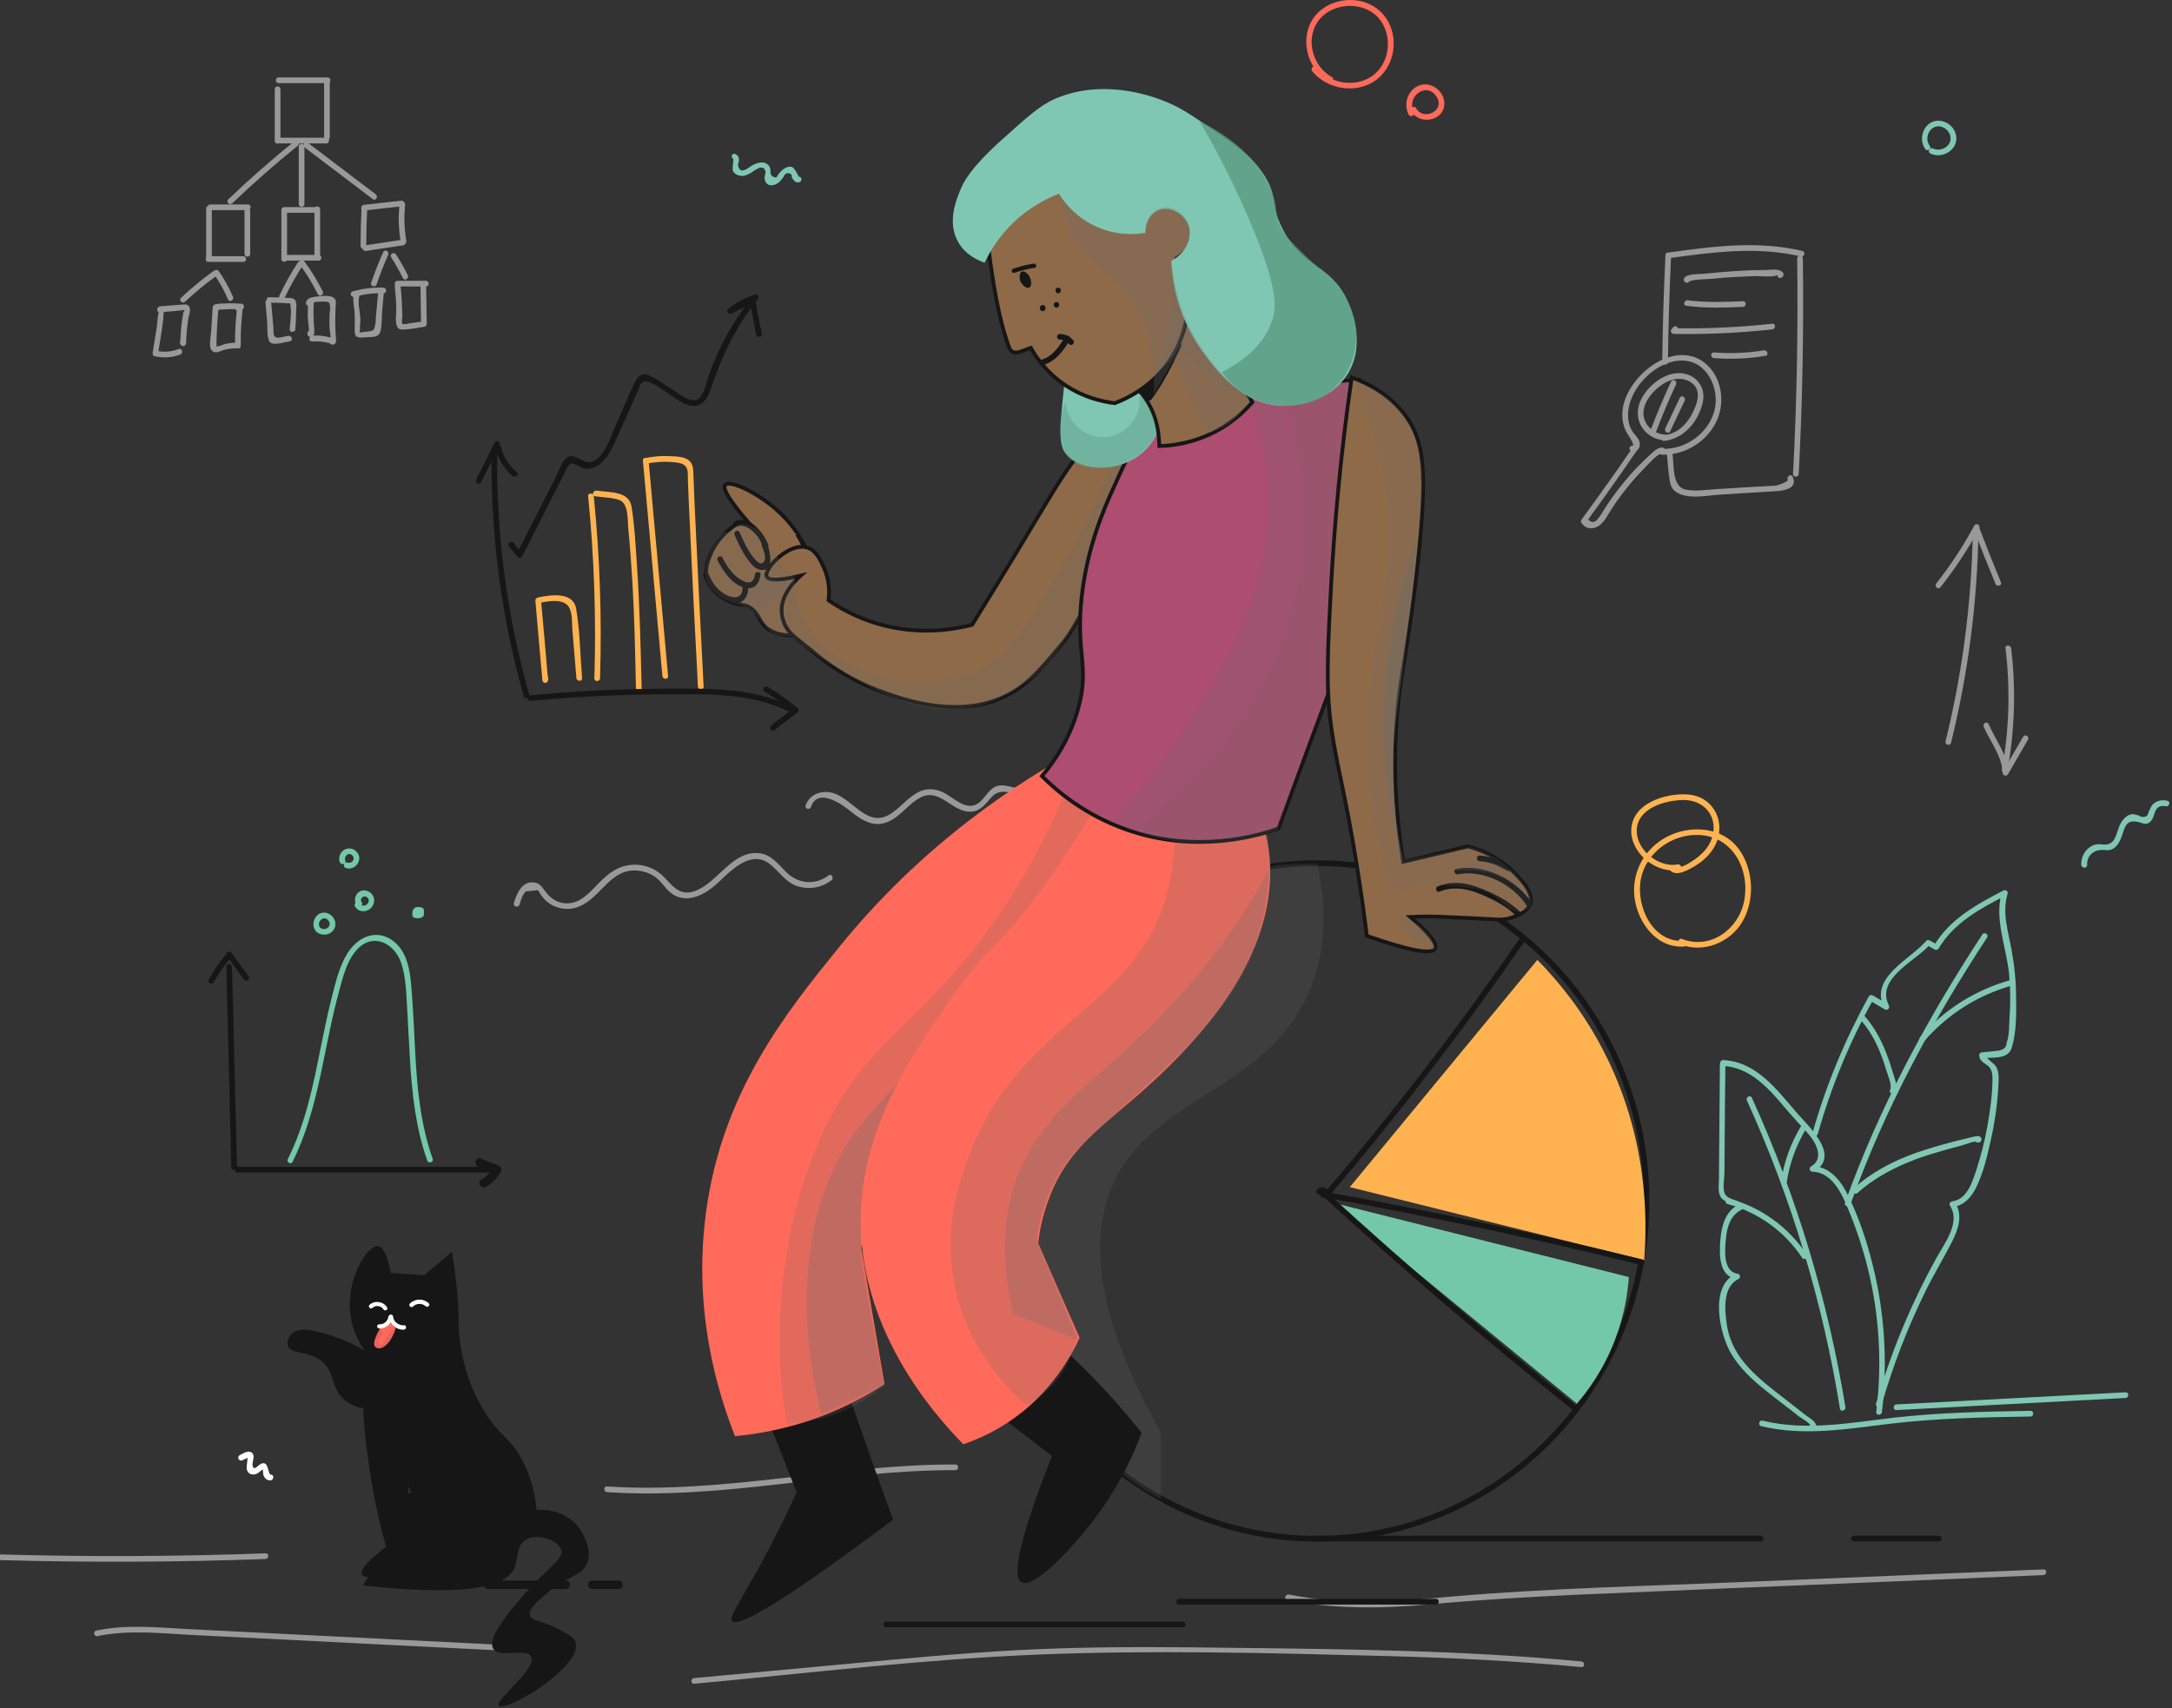 <?xml version="1.0" encoding="UTF-8" standalone="no"?>
<!DOCTYPE svg PUBLIC "-//W3C//DTD SVG 1.1//EN" "http://www.w3.org/Graphics/SVG/1.1/DTD/svg11.dtd">
<svg width="100%" height="100%" viewBox="0 0 1096 862" version="1.1" xmlns="http://www.w3.org/2000/svg" xmlns:xlink="http://www.w3.org/1999/xlink" xml:space="preserve" xmlns:serif="http://www.serif.com/" style="fill-rule:evenodd;clip-rule:evenodd;stroke-miterlimit:10;">
    <rect x="0" y="0" width="1096" height="862" fill="#333333" stroke="none"/>
    <g id="shape0" transform="matrix(0.954,0,0,0.954,498.294,435.544)">
        <ellipse cx="174.3" cy="178.7" rx="174.3" ry="178.7" style="fill:none;stroke:rgb(22,22,22);stroke-width:3px;"/>
    </g>
    <g id="shape318" transform="matrix(0.954,0,0,0.954,867.23,535.743)">
        <path d="M0.663,1.44C0.563,17.64 0.363,33.94 0.263,50.14C0.263,54.14 0.163,58.14 0.163,62.04C0.163,64.74 -0.437,68.14 0.663,70.74C2.363,75.14 8.063,73.94 10.163,77.64C10.363,76.94 10.563,76.24 10.663,75.54C3.363,79.14 1.463,87.24 0.863,94.74C0.363,101.94 0.063,113.54 9.463,114.94C9.363,114.04 9.263,113.14 9.063,112.24C-5.137,118.74 0.563,144.14 6.563,154.34C10.963,161.84 17.463,167.94 24.163,173.34C27.963,176.44 31.763,179.34 35.663,182.34C37.963,184.14 40.263,185.84 42.463,187.64C43.663,188.54 48.763,191.34 48.963,193.04C49.363,192.54 49.663,192.04 50.063,191.64L50.263,191.64C50.463,192.34 50.663,193.04 50.763,193.74C50.863,193.64 50.863,193.54 50.963,193.44C51.763,191.74 49.263,190.24 48.363,191.94C48.263,192.04 48.263,192.14 48.163,192.24C47.763,193.04 47.963,193.74 48.663,194.34C49.363,194.94 49.863,194.94 50.763,194.64C51.363,194.44 51.963,193.84 51.863,193.24C51.463,190.14 48.363,188.74 45.963,186.94C42.463,184.14 38.863,181.44 35.363,178.64C28.763,173.54 22.063,168.44 16.363,162.44C9.963,155.74 5.563,147.94 4.263,138.64C3.163,131.04 2.163,118.84 10.563,114.94C11.663,114.44 11.463,112.34 10.163,112.24C2.163,111.04 3.263,99.64 3.863,93.54C4.463,87.54 6.163,81.24 12.063,78.34C12.763,77.94 12.963,76.94 12.563,76.24C10.463,72.64 5.363,73.34 3.463,70.14C1.963,67.74 2.963,62.14 3.063,59.24C3.063,55.24 3.163,51.24 3.163,47.34C3.263,32.14 3.363,16.84 3.563,1.64C3.663,-0.46 0.663,-0.56 0.663,1.44Z" style="fill:rgb(127,199,179);fill-rule:nonzero;"/>
    </g>
    <g id="shape319" transform="matrix(0.954,0,0,0.954,868.042,534.922)">
        <path d="M1.413,3.1C15.413,3.8 25.213,14.5 33.613,24.5C37.613,29.3 41.813,33.8 45.913,38.3C50.113,42.8 55.613,51.9 48.013,56.3C46.713,57.1 47.313,59.1 48.813,59.1C60.413,59.4 65.513,73.5 69.113,82.4C73.413,93.2 76.813,104.3 79.313,115.6C84.413,138.8 85.413,162.7 82.513,186.2C82.313,188.1 85.313,188.1 85.513,186.2C88.613,160 87.013,133.4 80.513,107.9C77.513,95.9 73.513,83.8 68.113,72.6C64.313,64.6 58.413,56.3 48.813,56.1C49.113,57 49.313,58 49.613,58.9C64.213,50.5 46.113,34.5 40.213,27.6C29.713,15.4 19.113,0.9 1.513,0C-0.487,0 -0.487,3 1.413,3.1Z" style="fill:rgb(127,199,179);fill-rule:nonzero;"/>
    </g>
    <g id="shape320" transform="matrix(0.954,0,0,0.954,914.559,449.203)">
        <path d="M2.839,128.978C9.839,104.178 19.639,80.278 32.239,57.779C31.539,57.978 30.839,58.179 30.139,58.279C32.839,59.879 35.639,61.478 38.339,63.079C39.739,63.879 41.039,62.279 40.439,60.978C33.239,46.579 54.839,37.379 62.139,28.779C61.539,28.879 60.939,28.979 60.339,28.979C61.739,29.779 63.239,30.578 64.638,31.379C65.338,31.779 66.239,31.578 66.739,30.879C74.739,17.279 88.839,9.678 102.439,2.678C101.739,2.078 100.939,1.578 100.239,0.978C95.939,15.079 102.739,30.479 104.039,44.579C104.739,52.179 104.839,59.879 104.239,67.579C103.939,71.379 104.239,77.079 102.739,80.479C102.739,82.979 101.339,84.379 98.439,84.879C97.539,84.979 96.739,85.079 95.839,85.179C93.839,85.379 91.739,85.579 89.739,85.778C88.939,85.879 88.138,86.379 88.239,87.278C88.339,89.278 88.939,89.879 90.439,91.179C92.339,92.778 93.839,92.979 94.739,95.778C95.239,97.278 95.239,98.979 95.239,100.478C95.138,108.578 93.939,116.878 92.539,124.878C91.138,132.678 89.138,140.378 86.739,147.878C84.638,154.178 81.839,163.578 74.039,164.578C73.039,164.678 72.039,165.778 72.739,166.878C78.539,175.778 69.939,186.578 65.739,194.278C61.139,202.478 56.939,210.878 53.039,219.378C45.239,236.278 38.839,253.778 33.639,271.678C33.139,273.578 36.039,274.378 36.539,272.478C42.439,251.878 50.139,231.878 59.539,212.678C63.938,203.578 69.239,194.978 73.839,185.978C77.138,179.478 79.739,171.878 75.439,165.278C75.039,166.078 74.539,166.778 74.138,167.578C80.039,166.878 83.839,162.678 86.439,157.578C90.339,149.778 92.439,140.778 94.339,132.278C96.439,122.878 97.839,113.278 98.339,103.678C98.539,100.478 98.839,96.879 97.439,93.879C96.638,91.879 91.539,88.778 91.439,87.379C90.939,87.879 90.439,88.379 89.939,88.879C95.539,88.278 103.539,89.679 105.439,83.278C107.939,75.278 107.839,65.379 107.739,57.179C107.739,48.379 106.839,39.679 105.239,31.078C103.439,21.379 100.239,11.679 103.239,1.878C103.639,0.578 102.139,-0.422 101.039,0.178C86.939,7.478 72.439,15.379 64.239,29.479C64.939,29.279 65.638,29.078 66.339,28.979C64.939,28.179 63.438,27.379 62.039,26.578C61.539,26.279 60.639,26.279 60.239,26.779C51.839,36.679 29.738,46.079 38.039,62.579C38.739,61.879 39.439,61.179 40.139,60.478C37.439,58.879 34.639,57.279 31.939,55.679C31.238,55.279 30.238,55.478 29.839,56.179C17.238,78.979 7.239,103.078 0.139,128.078C-0.661,130.078 2.239,130.878 2.839,128.978Z" style="fill:rgb(127,199,179);fill-rule:nonzero;"/>
    </g>
    <g id="shape321" transform="matrix(0.954,0,0,0.954,824.556,418.516)">
        <path d="M26.508,58.955C9.708,60.155 0.808,40.455 3.608,26.255C6.308,12.355 19.908,2.554 33.808,2.954C52.108,3.354 61.508,21.255 58.208,37.955C55.308,52.855 40.308,63.855 25.308,57.955C23.508,57.255 22.708,60.155 24.508,60.855C36.508,65.555 50.508,60.054 57.108,49.155C64.108,37.555 63.308,20.955 55.208,10.155C47.008,-0.846 31.308,-2.346 19.408,2.954C7.508,8.154 -0.292,19.855 0.008,32.855C0.308,47.054 10.808,63.054 26.408,61.955C28.408,61.855 28.508,58.855 26.508,58.955Z" style="fill:rgb(255,179,80);fill-rule:nonzero;"/>
    </g>
    <g id="shape322" transform="matrix(0.954,0,0,0.954,976.723,264.495)">
        <path d="M20.458,0.748C14.658,11.548 7.958,21.748 0.358,31.348C-0.842,32.848 1.258,34.948 2.458,33.448C10.258,23.648 17.158,13.248 23.058,2.248C23.958,0.548 21.358,-0.952 20.458,0.748Z" style="fill:rgb(153,153,153);fill-rule:nonzero;"/>
    </g>
    <g id="shape323" transform="matrix(0.954,0,0,0.954,996.036,265.767)">
        <path d="M0.108,1.815C3.708,11.315 7.508,20.815 11.408,30.215C12.108,32.015 15.008,31.215 14.308,29.415C10.408,20.015 6.608,10.515 3.008,1.015C2.308,-0.785 -0.592,0.015 0.108,1.815Z" style="fill:rgb(153,153,153);fill-rule:nonzero;"/>
    </g>
    <g id="shape324" transform="matrix(0.954,0,0,0.954,981.683,267.402)">
        <path d="M14.458,1.5C13.758,38.7 8.958,75.7 0.058,111.8C-0.442,113.7 2.458,114.5 2.958,112.6C11.958,76.2 16.758,39 17.458,1.5C17.558,-0.5 14.558,-0.5 14.458,1.5Z" style="fill:rgb(153,153,153);fill-rule:nonzero;"/>
    </g>
    <g id="shape325" transform="matrix(0.954,0,0,0.954,1010.14,325.746)">
        <path d="M1.922,1.425C4.522,22.825 3.922,44.425 0.022,65.625C-0.278,67.525 2.522,68.325 2.922,66.425C6.822,44.925 7.522,23.125 4.922,1.425C4.622,-0.475 1.622,-0.475 1.922,1.425Z" style="fill:rgb(153,153,153);fill-rule:nonzero;"/>
    </g>
    <g id="shape326" transform="matrix(0.954,0,0,0.954,1000.86,364.604)">
        <path d="M0.151,2.282C3.651,10.282 9.751,17.582 10.151,26.582C10.251,28.082 12.151,28.682 12.951,27.382C16.451,21.282 20.051,15.182 23.551,9.082C24.551,7.382 21.951,5.882 20.951,7.582C17.451,13.682 13.851,19.782 10.351,25.882C11.251,26.182 12.251,26.382 13.151,26.682C12.751,16.982 6.451,9.482 2.751,0.882C1.951,-1.018 -0.649,0.482 0.151,2.282Z" style="fill:rgb(153,153,153);fill-rule:nonzero;"/>
    </g>
    <g id="shape327" transform="matrix(0.954,0,0,0.954,348.916,831.174)">
        <path d="M1.425,19.375C61.725,13.775 122.125,6.475 182.625,3.975C243.625,1.475 304.925,3.075 365.925,4.675C400.925,5.575 435.925,7.275 470.725,10.575C472.625,10.775 472.625,7.775 470.725,7.575C409.525,1.775 348.125,1.075 286.725,0.375C255.925,-0.025 225.125,-0.325 194.425,0.675C164.525,1.575 134.725,4.075 104.925,6.775C70.425,9.975 35.925,13.175 1.425,16.375C-0.475,16.475 -0.475,19.475 1.425,19.375Z" style="fill:rgb(153,153,153);fill-rule:nonzero;"/>
    </g>
    <g id="shape328" transform="matrix(0.954,0,0,0.954,648.519,791.95)">
        <path d="M1.086,16.302C26.186,21.002 50.986,20.802 76.286,18.502C102.286,16.102 128.186,14.602 154.286,13.402C206.686,11.102 259.086,9.002 311.386,6.802C341.286,5.502 371.186,4.302 401.086,3.002C402.986,2.902 402.986,-0.098 401.086,0.002C348.586,2.202 296.186,4.402 243.686,6.602C192.086,8.802 140.186,9.902 88.686,14.302C74.686,15.502 60.686,17.102 46.686,17.302C31.686,17.502 16.686,16.102 1.886,13.302C-0.014,13.102 -0.814,16.002 1.086,16.302Z" style="fill:rgb(153,153,153);fill-rule:nonzero;"/>
    </g>
    <g id="shape329" transform="matrix(0.954,0,0,0.954,-0.792,783.843)">
        <path d="M1.5,3.602C48.1,4.902 94.7,4.702 141.3,3.002C143.2,2.902 143.2,-0.098 141.3,0.002C94.7,1.702 48.1,1.902 1.5,0.602C-0.5,0.502 -0.5,3.502 1.5,3.602Z" style="fill:rgb(153,153,153);fill-rule:nonzero;"/>
    </g>
    <g id="shape330" transform="matrix(0.954,0,0,0.954,47.473,820.91)">
        <path d="M1.793,4.937C18.793,1.337 36.793,3.637 53.993,4.437C71.293,5.337 88.493,6.137 105.793,7.037C140.993,8.837 176.093,10.637 211.293,12.337C213.193,12.437 213.193,9.437 211.293,9.337C175.493,7.537 139.593,5.737 103.793,3.937C85.893,3.037 67.993,2.137 50.093,1.237C33.793,0.437 17.193,-1.463 1.093,2.037C-0.807,2.437 -0.007,5.337 1.793,4.937Z" style="fill:rgb(153,153,153);fill-rule:nonzero;"/>
    </g>
    <g id="shape331" transform="matrix(0.954,0,0,0.954,304.949,739.018)">
        <path d="M1.425,14.602C63.225,18.802 124.025,2.802 185.725,3.002C187.625,3.002 187.625,0.002 185.725,0.002C124.025,-0.198 63.225,15.702 1.425,11.602C-0.475,11.402 -0.475,14.502 1.425,14.602Z" style="fill:rgb(153,153,153);fill-rule:nonzero;"/>
    </g>
    <g id="shape332" transform="matrix(0.954,0,0,0.954,259.235,430.463)">
        <path d="M3.058,27.327C3.558,25.627 4.058,23.927 4.858,22.327C5.358,21.627 5.758,21.027 6.258,20.327C8.358,20.127 10.558,19.827 12.658,19.627C13.258,20.027 13.758,21.227 14.158,21.827C15.658,23.927 17.258,25.727 19.558,27.127C23.958,29.727 29.258,30.327 33.958,28.527C46.258,24.027 50.858,7.727 65.858,9.327C69.858,9.727 73.658,11.327 76.558,14.127C78.758,16.227 80.458,18.827 82.758,20.827C86.858,24.227 91.958,24.727 96.858,22.927C102.858,20.827 107.458,16.327 111.958,12.027C118.058,6.327 126.958,-0.573 135.058,5.527C140.358,9.427 143.458,15.427 150.058,17.527C156.258,19.527 162.858,18.327 168.058,14.427C169.558,13.327 168.058,10.627 166.558,11.827C159.358,17.227 150.358,16.327 144.058,10.027C139.858,5.927 136.258,0.827 130.058,0.127C115.458,-1.673 107.858,16.127 95.458,20.227C86.058,23.327 82.958,14.927 76.758,10.327C72.158,6.927 66.358,5.527 60.658,6.427C54.658,7.327 50.058,10.927 45.858,15.027C40.958,19.927 35.758,26.627 28.158,26.627C23.058,26.627 19.158,23.827 16.358,19.827C14.758,17.627 13.458,15.827 10.558,15.527C4.258,14.927 1.558,21.527 0.058,26.427C-0.442,28.327 2.458,29.127 3.058,27.327Z" style="fill:rgb(153,153,153);fill-rule:nonzero;"/>
    </g>
    <g id="shape333" transform="matrix(0.954,0,0,0.954,406.442,396.313)">
        <path d="M2.908,11.434C6.508,0.934 19.108,9.834 23.908,13.734C28.108,17.134 33.008,20.634 38.708,20.434C48.108,20.034 53.108,10.434 60.808,6.434C71.508,0.934 78.008,15.234 88.408,13.834C93.008,13.234 95.408,9.534 98.308,6.334C101.408,2.934 104.608,2.934 109.008,3.934C113.108,4.934 117.308,5.934 121.408,6.934C123.308,7.434 124.108,4.534 122.208,4.034C118.108,3.034 113.908,2.034 109.808,1.034C107.008,0.334 104.208,-0.466 101.408,0.334C95.908,2.034 94.308,9.334 88.808,10.634C82.908,12.034 77.108,5.434 72.008,3.334C67.708,1.534 63.508,1.534 59.408,3.734C55.008,6.034 51.708,9.934 47.808,13.034C45.208,15.134 42.308,17.034 38.908,17.234C33.708,17.534 29.408,13.934 25.608,10.934C21.008,7.334 16.108,3.034 9.808,3.534C5.308,3.834 1.608,6.234 0.108,10.534C-0.592,12.434 2.308,13.234 2.908,11.434Z" style="fill:rgb(153,153,153);fill-rule:nonzero;"/>
    </g>
    <g id="shape334" transform="matrix(0.954,0,0,0.954,838.774,127.562)">
        <path d="M1.7,1.425C0.8,20.125 0.2,38.925 0,57.725C0,59.625 3,59.625 3,57.725C3.2,38.925 3.8,20.225 4.7,1.425C4.8,-0.475 1.8,-0.475 1.7,1.425Z" style="fill:rgb(153,153,153);fill-rule:nonzero;"/>
    </g>
    <g id="shape335" transform="matrix(0.954,0,0,0.954,840.504,123.72)">
        <path d="M1.886,6.853C24.986,3.653 48.486,0.553 71.486,5.953C73.386,6.353 74.186,3.553 72.286,3.053C48.786,-2.547 24.686,0.653 1.086,3.953C-0.814,4.153 -0.014,7.053 1.886,6.853Z" style="fill:rgb(153,153,153);fill-rule:nonzero;"/>
    </g>
    <g id="shape336" transform="matrix(0.954,0,0,0.954,904.77,128.992)">
        <path d="M2.202,1.425C2.702,39.425 2.002,77.525 0.002,115.525C-0.098,117.425 2.902,117.425 3.002,115.525C5.002,77.525 5.702,39.525 5.202,1.425C5.202,-0.475 2.202,-0.475 2.202,1.425Z" style="fill:rgb(153,153,153);fill-rule:nonzero;"/>
    </g>
    <g id="shape337" transform="matrix(0.954,0,0,0.954,841.15,228.096)">
        <path d="M0.01,1.413C0.51,6.213 0.71,11.213 1.61,15.913C2.11,18.213 2.91,19.813 4.91,21.213C11.21,25.313 21.41,22.913 28.31,22.513C38.11,21.913 48.01,21.313 57.81,20.713C62.21,20.413 69.21,19.213 66.51,13.113C65.71,11.313 63.11,12.913 63.91,14.613C64.41,15.713 58.81,17.513 57.81,17.713C56.21,18.013 54.51,17.913 52.91,18.013C50.01,18.213 47.01,18.413 44.11,18.513C38.21,18.913 32.31,19.213 26.41,19.613C21.01,19.913 15.01,21.013 9.61,19.813C2.81,18.213 3.71,7.213 3.01,1.513C2.81,-0.487 -0.19,-0.487 0.01,1.413Z" style="fill:rgb(153,153,153);fill-rule:nonzero;"/>
    </g>
    <g id="shape338" transform="matrix(0.954,0,0,0.954,797.74,225.257)">
        <path d="M27.325,0.69C18.525,13.59 9.425,26.29 0.225,38.89C-0.075,39.29 -0.075,39.99 0.225,40.39C1.825,42.89 4.525,43.89 7.425,42.99C11.725,41.69 13.825,36.79 16.025,33.39C19.625,27.79 23.725,22.49 28.125,17.39C30.025,15.29 31.925,13.19 33.925,11.19C36.225,8.89 40.125,3.99 43.425,3.49C45.325,3.19 44.525,0.29 42.625,0.59C39.625,1.09 37.625,3.49 35.425,5.49C32.525,8.19 29.725,10.99 27.025,13.99C21.825,19.79 17.025,25.99 12.825,32.49C11.625,34.29 10.625,36.49 9.125,38.09C7.525,40.39 5.825,40.59 3.825,38.69C4.425,37.89 5.025,37.09 5.525,36.29C8.225,32.59 10.925,28.89 13.525,25.19C19.025,17.49 24.425,9.79 29.725,1.99C31.025,0.59 28.425,-0.91 27.325,0.69Z" style="fill:rgb(153,153,153);fill-rule:nonzero;"/>
    </g>
    <g id="shape339" transform="matrix(0.954,0,0,0.954,818.618,179.178)">
        <path d="M21.034,52.704C33.434,53.004 45.334,45.504 50.234,34.104C54.634,23.804 52.234,10.404 42.934,3.604C32.234,-4.096 18.534,1.704 10.234,10.104C5.334,15.104 1.234,21.404 0.234,28.404C-0.166,31.204 -0.066,34.004 0.634,36.704C1.034,38.304 1.634,39.804 2.434,41.204C2.634,41.604 7.234,48.104 5.234,48.004C3.334,47.804 3.334,50.804 5.234,51.004C8.334,51.304 9.934,48.504 9.034,45.704C8.334,43.404 6.134,41.804 4.934,39.704C3.134,36.404 2.734,32.604 3.234,28.904C4.934,16.104 18.534,2.704 31.734,2.904C44.734,3.004 51.534,17.504 48.834,28.904C45.834,41.304 33.634,50.004 21.034,49.604C19.034,49.704 19.034,52.704 21.034,52.704Z" style="fill:rgb(153,153,153);fill-rule:nonzero;"/>
    </g>
    <g id="shape340" transform="matrix(0.954,0,0,0.954,849.634,136.048)">
        <path d="M2.713,4.527L2.613,4.427L2.613,6.527C3.913,5.027 12.913,5.127 15.313,4.827C19.113,4.427 23.013,4.127 26.813,3.927C30.613,3.727 34.513,3.527 38.413,3.427C40.113,3.427 49.013,4.227 49.613,2.627C48.913,4.427 51.813,5.227 52.513,3.427C52.613,3.227 52.613,3.127 52.713,2.927C52.913,2.427 52.713,1.827 52.313,1.427C50.113,-0.773 46.113,0.227 43.213,0.227C37.713,0.227 32.313,0.427 26.813,0.827C21.713,1.127 16.613,1.627 11.413,2.127C8.813,2.427 2.313,2.027 0.413,4.227C-0.087,4.827 -0.187,5.727 0.413,6.327L0.513,6.427C2.013,8.027 4.113,5.827 2.713,4.527Z" style="fill:rgb(153,153,153);fill-rule:nonzero;"/>
    </g>
    <g id="shape341" transform="matrix(0.954,0,0,0.954,849.851,151.514)">
        <path d="M1.086,2.91C11.186,4.31 20.986,3.91 31.086,3.51C32.986,3.41 32.986,0.41 31.086,0.51C21.186,0.91 11.686,1.31 1.886,0.01C-0.014,-0.19 -0.814,2.71 1.086,2.91Z" style="fill:rgb(153,153,153);fill-rule:nonzero;"/>
    </g>
    <g id="shape342" transform="matrix(0.954,0,0,0.954,843.136,163.341)">
        <path d="M1.326,1.81C1.026,2.11 0.726,2.51 0.426,2.81C-0.474,3.81 0.126,5.31 1.526,5.41C18.926,5.71 36.326,4.91 53.626,3.01C55.526,2.81 55.526,-0.19 53.626,0.01C36.326,1.91 18.926,2.71 1.526,2.41C1.926,3.31 2.226,4.11 2.626,5.01C2.926,4.71 3.226,4.31 3.526,4.01C4.726,2.51 2.626,0.41 1.326,1.81Z" style="fill:rgb(153,153,153);fill-rule:nonzero;"/>
    </g>
    <g id="shape343" transform="matrix(0.954,0,0,0.954,863.476,176.777)">
        <path d="M1.5,4.122C10.6,4.822 19.7,4.422 28.7,2.922C30.6,2.622 29.8,-0.278 27.9,0.022C19.1,1.422 10.3,1.822 1.5,1.122C-0.5,1.022 -0.5,4.022 1.5,4.122Z" style="fill:rgb(153,153,153);fill-rule:nonzero;"/>
    </g>
    <g id="shape344" transform="matrix(0.954,0,0,0.954,826.441,188.283)">
        <path d="M15.932,32.558C7.832,32.958 0.932,25.858 3.532,17.658C5.532,11.158 13.032,4.258 19.832,3.158C23.132,2.658 26.732,3.458 29.232,5.758C32.932,9.158 31.932,14.158 30.232,18.258C27.332,25.458 22.032,31.958 13.932,32.858C12.032,33.058 12.032,36.058 13.932,35.858C24.332,34.758 31.732,25.858 34.232,16.058C36.632,6.858 29.832,-0.742 20.332,0.058C11.532,0.858 1.832,9.758 0.232,18.458C-1.468,28.158 6.432,36.058 15.932,35.558C17.832,35.458 17.832,32.458 15.932,32.558Z" style="fill:rgb(153,153,153);fill-rule:nonzero;"/>
    </g>
    <g id="shape345" transform="matrix(0.954,0,0,0.954,832.663,191.759)">
        <path d="M11.108,0.813C7.108,9.413 3.408,18.113 0.108,26.913C-0.592,28.713 2.308,29.513 3.008,27.713C6.308,19.113 9.808,10.613 13.708,2.313C14.508,0.513 12.008,-0.987 11.108,0.813Z" style="fill:rgb(153,153,153);fill-rule:nonzero;"/>
    </g>
    <g id="shape346" transform="matrix(0.954,0,0,0.954,840.156,199.981)">
        <path d="M7.851,0.792C5.251,6.192 2.751,11.592 0.151,16.992C-0.649,18.692 1.951,20.292 2.751,18.492C5.351,13.092 7.851,7.692 10.451,2.292C11.251,0.592 8.751,-1.008 7.851,0.792Z" style="fill:rgb(153,153,153);fill-rule:nonzero;"/>
    </g>
    <g id="shape347" transform="matrix(0.954,0,0,0.954,138.643,43.633)">
        <path d="M0,1.425L0,28.825C0,30.725 3,30.725 3,28.825L3,1.425C3,-0.475 0,-0.475 0,1.425Z" style="fill:rgb(153,153,153);fill-rule:nonzero;"/>
    </g>
    <g id="shape348" transform="matrix(0.954,0,0,0.954,139.096,69.503)">
        <path d="M1.425,3L26.825,3C28.725,3 28.725,0 26.825,0L1.425,0C-0.475,0 -0.475,3 1.425,3Z" style="fill:rgb(153,153,153);fill-rule:nonzero;"/>
    </g>
    <g id="shape349" transform="matrix(0.954,0,0,0.954,163.535,39.532)">
        <path d="M3,31.225L3,1.425C3,-0.475 0,-0.475 0,1.425L0,31.225C0,33.125 3,33.125 3,31.225Z" style="fill:rgb(153,153,153);fill-rule:nonzero;"/>
    </g>
    <g id="shape350" transform="matrix(0.954,0,0,0.954,139.191,39.079)">
        <path d="M27.425,0L1.425,0C-0.475,0 -0.475,3 1.425,3L27.425,3C29.325,3 29.325,0 27.425,0Z" style="fill:rgb(153,153,153);fill-rule:nonzero;"/>
    </g>
    <g id="shape351" transform="matrix(0.954,0,0,0.954,150.755,72.531)">
        <path d="M0,1.425L0,31.925C0,33.825 3,33.825 3,31.925L3,1.425C3,-0.475 0,-0.475 0,1.425Z" style="fill:rgb(153,153,153);fill-rule:nonzero;"/>
    </g>
    <g id="shape352" transform="matrix(0.954,0,0,0.954,114.741,71.165)">
        <path d="M2.562,32.958C13.662,22.358 25.262,12.158 37.262,2.458C38.762,1.258 36.662,-0.842 35.162,0.358C23.162,10.058 11.662,20.158 0.462,30.858C-0.938,32.158 1.162,34.258 2.562,32.958Z" style="fill:rgb(153,153,153);fill-rule:nonzero;"/>
    </g>
    <g id="shape353" transform="matrix(0.954,0,0,0.954,153.215,71.688)">
        <path d="M0.621,2.909C12.621,12.009 24.621,21.109 36.621,30.209C38.121,31.409 39.621,28.809 38.121,27.609C26.121,18.509 14.121,9.409 2.121,0.309C0.621,-0.891 -0.879,1.709 0.621,2.909Z" style="fill:rgb(153,153,153);fill-rule:nonzero;"/>
    </g>
    <g id="shape354" transform="matrix(0.954,0,0,0.954,104.762,103.17)">
        <path d="M1.425,3L21.325,3C23.225,3 23.225,0 21.325,0L1.425,0C-0.475,0 -0.475,3 1.425,3Z" style="fill:rgb(153,153,153);fill-rule:nonzero;"/>
    </g>
    <g id="shape355" transform="matrix(0.954,0,0,0.954,123.383,105.173)">
        <path d="M0,1.5L0,24.1C0,26 3,26 3,24.1L3,1.5C3,-0.5 0,-0.5 0,1.5Z" style="fill:rgb(153,153,153);fill-rule:nonzero;"/>
    </g>
    <g id="shape356" transform="matrix(0.954,0,0,0.954,104.023,103.838)">
        <path d="M0,1.5L0,27.9C0,29.8 3,29.8 3,27.9L3,1.5C3,-0.5 0,-0.5 0,1.5Z" style="fill:rgb(153,153,153);fill-rule:nonzero;"/>
    </g>
    <g id="shape357" transform="matrix(0.954,0,0,0.954,103.808,129.302)">
        <path d="M1.425,3L19.925,3C21.825,3 21.825,0 19.925,0L1.425,0C-0.475,0 -0.475,3 1.425,3Z" style="fill:rgb(153,153,153);fill-rule:nonzero;"/>
    </g>
    <g id="shape358" transform="matrix(0.954,0,0,0.954,141.981,104.505)">
        <path d="M0,1.5L0,27.5C0,29.4 3,29.4 3,27.5L3,1.5C3,-0.5 0,-0.5 0,1.5Z" style="fill:rgb(153,153,153);fill-rule:nonzero;"/>
    </g>
    <g id="shape359" transform="matrix(0.954,0,0,0.954,142.053,128.634)">
        <path d="M1.425,3L19.625,3C21.525,3 21.525,0 19.625,0L1.425,0C-0.475,0 -0.475,3 1.425,3Z" style="fill:rgb(153,153,153);fill-rule:nonzero;"/>
    </g>
    <g id="shape360" transform="matrix(0.954,0,0,0.954,143.006,104.505)">
        <path d="M1.425,3L17.525,3C19.425,3 19.425,0 17.525,0L1.425,0C-0.475,0 -0.475,3 1.425,3Z" style="fill:rgb(153,153,153);fill-rule:nonzero;"/>
    </g>
    <g id="shape361" transform="matrix(0.954,0,0,0.954,158.671,104.195)">
        <path d="M0,1.425L0,26.125C0,28.025 3,28.025 3,26.125L3,1.425C3,-0.475 0,-0.475 0,1.425Z" style="fill:rgb(153,153,153);fill-rule:nonzero;"/>
    </g>
    <g id="shape362" transform="matrix(0.954,0,0,0.954,181.942,104.195)">
        <path d="M0.5,1.425C0.2,7.925 0,14.425 0,20.925C0,22.825 3,22.825 3,20.925C3,14.425 3.2,7.925 3.5,1.425C3.6,-0.475 0.6,-0.475 0.5,1.425Z" style="fill:rgb(153,153,153);fill-rule:nonzero;"/>
    </g>
    <g id="shape363" transform="matrix(0.954,0,0,0.954,182.264,101.253)">
        <path d="M1.463,5.21C8.063,4.51 14.663,3.71 21.263,3.01C23.163,2.81 23.163,-0.19 21.263,0.01C14.663,0.71 8.063,1.51 1.463,2.21C-0.437,2.41 -0.537,5.41 1.463,5.21Z" style="fill:rgb(153,153,153);fill-rule:nonzero;"/>
    </g>
    <g id="shape364" transform="matrix(0.954,0,0,0.954,201.205,101.906)">
        <path d="M0.403,1.425C-0.297,8.125 -0.097,14.725 1.103,21.325C1.403,23.225 4.303,22.425 4.003,20.525C2.903,14.125 2.703,7.825 3.403,1.425C3.603,-0.475 0.603,-0.475 0.403,1.425Z" style="fill:rgb(153,153,153);fill-rule:nonzero;"/>
    </g>
    <g id="shape365" transform="matrix(0.954,0,0,0.954,182.814,120.984)">
        <path d="M1.886,5.922C8.486,4.922 15.086,3.922 21.686,2.922C23.586,2.622 22.786,-0.278 20.886,0.022C14.286,1.022 7.686,2.022 1.086,3.022C-0.814,3.322 -0.014,6.122 1.886,5.922Z" style="fill:rgb(153,153,153);fill-rule:nonzero;"/>
    </g>
    <g id="shape366" transform="matrix(0.954,0,0,0.954,140.883,131.702)">
        <path d="M9.951,0.684C6.251,6.284 3.051,12.184 0.151,18.184C-0.649,19.884 1.951,21.484 2.751,19.684C5.651,13.584 8.951,7.784 12.551,2.184C13.551,0.584 10.951,-0.916 9.951,0.684Z" style="fill:rgb(153,153,153);fill-rule:nonzero;"/>
    </g>
    <g id="shape367" transform="matrix(0.954,0,0,0.954,150.979,131.415)">
        <path d="M0.266,2.184C3.966,7.184 7.166,12.384 9.866,17.884C10.766,19.584 13.366,18.084 12.466,16.384C9.666,10.884 6.466,5.584 2.866,0.684C1.766,-0.916 -0.834,0.584 0.266,2.184Z" style="fill:rgb(153,153,153);fill-rule:nonzero;"/>
    </g>
    <g id="shape368" transform="matrix(0.954,0,0,0.954,134.518,149.996)">
        <path d="M1.425,2.902C3.525,2.902 5.625,2.902 7.825,3.002C8.825,3.002 9.725,3.102 10.725,3.202C12.525,3.302 12.325,2.702 12.625,4.302C13.325,8.102 12.525,13.002 12.225,16.902C12.025,18.802 15.025,18.802 15.225,16.902C15.425,13.902 15.625,10.802 15.625,7.802C15.625,6.102 16.125,3.302 15.225,1.702C14.325,0.202 12.225,0.402 10.725,0.302C7.625,0.102 4.525,0.002 1.425,0.002C-0.475,-0.098 -0.475,2.902 1.425,2.902Z" style="fill:rgb(153,153,153);fill-rule:nonzero;"/>
    </g>
    <g id="shape369" transform="matrix(0.954,0,0,0.954,133.961,151.273)">
        <path d="M0.01,1.463C0.31,4.963 0.61,8.363 0.91,11.863C1.11,14.663 0.71,18.763 1.81,21.463C2.21,22.563 2.71,22.963 3.81,23.163C6.41,23.663 10.31,22.363 12.91,21.963C14.81,21.663 14.01,18.863 12.11,19.063C10.31,19.263 7.51,20.363 5.81,19.963C3.91,19.463 4.31,16.863 4.21,14.863C3.81,10.363 3.41,5.963 3.01,1.463C2.81,-0.437 -0.19,-0.537 0.01,1.463Z" style="fill:rgb(153,153,153);fill-rule:nonzero;"/>
    </g>
    <g id="shape370" transform="matrix(0.954,0,0,0.954,155.142,150.852)">
        <path d="M0.4,1.504C0.2,4.404 0.1,7.404 0.2,10.304C0.2,11.004 1.1,17.604 0.8,17.804C1.3,17.704 1.8,17.504 2.3,17.404C2.2,17.404 2.1,17.304 1.9,17.304C2.3,17.804 2.6,18.304 3,18.704L3,18.304C2.6,18.804 2.3,19.304 1.9,19.704C2,19.704 2.1,19.704 2.2,19.604C4.1,19.204 3.3,16.304 1.4,16.704C1.3,16.704 1.2,16.704 1.1,16.804C0.4,16.904 0,17.604 0,18.204L0,18.604C0,19.204 0.5,19.904 1.1,20.004C3.7,20.504 3.7,18.104 3.6,16.204C3.2,11.204 3,6.304 3.4,1.204C3.5,-0.496 0.5,-0.396 0.4,1.504Z" style="fill:rgb(153,153,153);fill-rule:nonzero;"/>
    </g>
    <g id="shape371" transform="matrix(0.954,0,0,0.954,154.379,149.293)">
        <path d="M3,3.839C3,3.139 9.4,2.939 10.3,3.039C12.8,3.439 12.3,3.639 12.7,5.439C13,6.639 12.6,8.339 12.5,9.539C12.4,12.039 12.4,14.439 12.5,16.939C12.5,18.339 13.5,22.539 12.8,23.539C13.5,23.339 14.2,23.139 14.9,23.039C14.8,23.039 14.7,22.939 14.6,22.939C14.8,23.539 15.1,24.039 15.3,24.639C15.3,24.539 15.4,24.439 15.4,24.339C15.9,22.439 13,21.639 12.5,23.539C12.5,23.639 12.4,23.739 12.4,23.839C12.2,24.439 12.5,25.239 13.1,25.539C13.2,25.539 13.3,25.639 13.4,25.639C14.2,25.939 15,25.839 15.5,25.139C16.2,24.139 15.9,23.139 15.8,21.939C15.7,19.239 15.5,16.439 15.5,13.739C15.5,11.039 15.6,8.239 15.7,5.539C15.8,4.339 16.1,2.739 15.3,1.639C13.6,-0.661 8.2,0.039 6,0.339C3.5,0.639 0.2,0.939 0,3.939C-0,5.739 3,5.739 3,3.839Z" style="fill:rgb(153,153,153);fill-rule:nonzero;"/>
    </g>
    <g id="shape372" transform="matrix(0.954,0,0,0.954,156.096,169.302)">
        <path d="M1.5,3.159C4.5,2.959 7.5,3.259 10.4,3.959C12.3,4.459 13.1,1.559 11.2,1.059C8,0.159 4.8,-0.141 1.5,0.059C-0.5,0.259 -0.5,3.259 1.5,3.159Z" style="fill:rgb(153,153,153);fill-rule:nonzero;"/>
    </g>
    <g id="shape373" transform="matrix(0.954,0,0,0.954,187.206,126.429)">
        <path d="M6.481,0.813C4.081,6.113 1.981,11.613 0.081,17.113C-0.519,18.913 2.381,19.713 2.981,17.913C4.781,12.613 6.781,7.413 9.081,2.313C9.881,0.513 7.281,-0.987 6.481,0.813Z" style="fill:rgb(153,153,153);fill-rule:nonzero;"/>
    </g>
    <g id="shape374" transform="matrix(0.954,0,0,0.954,176.996,145.102)">
        <path d="M1.886,4.933C6.886,3.533 11.986,2.833 17.286,3.033C19.186,3.133 19.186,0.133 17.286,0.033C11.786,-0.167 6.386,0.533 1.086,2.033C-0.814,2.533 -0.014,5.433 1.886,4.933Z" style="fill:rgb(153,153,153);fill-rule:nonzero;"/>
    </g>
    <g id="shape375" transform="matrix(0.954,0,0,0.954,178.277,145.396)">
        <path d="M0.443,3.225C-0.457,6.025 0.243,8.625 0.543,11.425C0.843,14.825 0.843,18.125 0.743,21.525C0.543,25.925 1.643,26.425 6.043,26.025C9.043,25.725 13.143,26.525 14.243,23.225C15.243,20.025 14.943,15.725 15.243,12.325C15.543,8.725 15.943,5.025 16.243,1.425C16.443,-0.475 13.443,-0.475 13.243,1.425C12.843,5.625 12.443,9.925 12.043,14.125C11.843,15.825 11.943,17.925 11.543,19.625C10.943,22.425 10.643,22.625 7.743,22.925C6.843,23.025 6.043,23.125 5.143,23.225C3.443,23.825 2.943,23.325 3.643,21.625C3.243,20.225 3.843,18.025 3.743,16.525C3.643,12.725 2.143,7.625 3.243,4.025C3.943,2.125 1.043,1.325 0.443,3.225Z" style="fill:rgb(153,153,153);fill-rule:nonzero;"/>
    </g>
    <g id="shape376" transform="matrix(0.954,0,0,0.954,197.139,127.73)">
        <path d="M0.266,2.248C2.566,5.748 4.566,9.448 6.466,13.248C7.266,14.948 9.866,13.448 9.066,11.748C7.266,7.948 5.166,4.348 2.866,0.748C1.766,-0.952 -0.834,0.548 0.266,2.248Z" style="fill:rgb(153,153,153);fill-rule:nonzero;"/>
    </g>
    <g id="shape377" transform="matrix(0.954,0,0,0.954,199.205,141.701)">
        <path d="M1.5,3L16.5,3C18.4,3 18.4,0 16.5,0L15.6,0C13.7,0 13.7,3 15.6,3L16.5,3C18.4,3 18.4,0 16.5,0L1.5,0C-0.5,0 -0.5,3 1.5,3Z" style="fill:rgb(153,153,153);fill-rule:nonzero;"/>
    </g>
    <g id="shape378" transform="matrix(0.954,0,0,0.954,199.196,142.821)">
        <path d="M0.01,1.725C0.41,5.525 0.71,9.325 0.81,13.125C0.91,15.825 0.01,20.425 1.21,22.925C1.91,24.425 2.81,24.625 4.41,24.625C8.11,24.525 12.11,23.625 15.81,23.125C16.41,23.025 16.91,22.225 16.91,21.725C16.81,14.925 16.71,8.225 16.61,1.425C16.61,-0.475 13.61,-0.475 13.61,1.425C13.71,8.225 13.81,14.925 13.91,21.725C14.31,21.225 14.61,20.725 15.01,20.325C12.61,20.625 10.21,20.925 7.81,21.325C7.01,21.425 4.71,22.125 4.01,21.525C3.51,21.125 4.01,18.025 4.01,17.425C3.91,12.225 3.61,7.025 3.11,1.925C2.81,-0.175 -0.19,-0.175 0.01,1.725Z" style="fill:rgb(153,153,153);fill-rule:nonzero;"/>
    </g>
    <g id="shape379" transform="matrix(0.954,0,0,0.954,90.898,136.774)">
        <path d="M2.562,16.266C7.762,11.466 13.062,6.966 18.762,2.866C20.262,1.766 18.762,-0.834 17.262,0.266C11.362,4.566 5.762,9.166 0.462,14.166C-0.938,15.466 1.162,17.566 2.562,16.266Z" style="fill:rgb(153,153,153);fill-rule:nonzero;"/>
    </g>
    <g id="shape380" transform="matrix(0.954,0,0,0.954,107.679,136.184)">
        <path d="M0.266,2.184C3.266,6.484 5.766,10.984 7.766,15.684C8.566,17.484 11.166,15.884 10.366,14.184C8.266,9.384 5.766,4.884 2.866,0.684C1.766,-0.916 -0.834,0.584 0.266,2.184Z" style="fill:rgb(153,153,153);fill-rule:nonzero;"/>
    </g>
    <g id="shape381" transform="matrix(0.954,0,0,0.954,79.309,153.625)">
        <path d="M1.413,4.097C4.113,3.897 6.713,3.697 9.413,3.497C10.613,3.397 11.913,3.097 13.013,3.197C14.413,2.697 14.813,2.797 14.213,3.597C13.813,4.197 13.613,4.797 13.713,5.497C12.613,10.397 12.413,15.597 12.213,20.597C13.113,20.197 13.913,19.897 14.813,19.497C14.713,19.397 14.613,19.297 14.513,19.097C13.213,17.697 11.113,19.797 12.413,21.197C12.513,21.297 12.613,21.397 12.713,21.597C13.613,22.597 15.213,21.797 15.313,20.497C15.413,16.197 15.813,11.897 16.413,7.697C16.713,5.897 18.013,2.897 16.913,1.097C16.013,-0.303 14.513,-0.003 13.113,0.097C9.213,0.397 5.413,0.697 1.513,0.997C-0.487,1.297 -0.487,4.297 1.413,4.097Z" style="fill:rgb(153,153,153);fill-rule:nonzero;"/>
    </g>
    <g id="shape382" transform="matrix(0.954,0,0,0.954,77.014,154.767)">
        <path d="M5.819,0L5.419,0C4.919,0 4.419,0.3 4.119,0.7C2.519,3.4 2.619,8.1 2.119,11.2C1.419,15.6 0.719,20 0.019,24.4C-0.081,25.2 0.219,26.1 1.019,26.2C5.719,27.2 10.119,27 14.619,25.3C16.419,24.6 15.619,21.7 13.819,22.4C9.819,23.9 6.019,24.2 1.819,23.3C2.119,23.9 2.519,24.5 2.819,25.1C3.119,23.1 6.619,3 5.619,2.9C7.719,3.2 7.719,0.2 5.819,0Z" style="fill:rgb(153,153,153);fill-rule:nonzero;"/>
    </g>
    <g id="shape383" transform="matrix(0.954,0,0,0.954,107.882,153.041)">
        <path d="M0.653,1.309L0.553,1.409L2.653,1.409C2.553,1.409 2.553,1.309 2.453,1.309L2.453,3.409C2.553,3.309 4.353,3.309 4.753,3.309C5.853,3.209 7.053,3.109 8.153,3.109C10.253,3.009 12.353,3.109 14.453,3.309C14.053,2.409 13.753,1.609 13.353,0.709C13.153,0.809 12.953,1.009 12.853,1.109C10.953,1.309 10.953,4.309 12.853,4.109C13.953,4.009 14.753,3.709 15.553,2.809C16.453,1.809 15.853,0.309 14.453,0.209C11.553,0.009 8.653,-0.091 5.753,0.109C4.353,0.209 1.453,-0.091 0.453,1.209C-0.047,1.809 -0.247,2.809 0.453,3.309C0.553,3.309 0.553,3.409 0.653,3.409C1.253,3.909 2.253,4.109 2.753,3.409L2.853,3.309C4.053,2.009 1.953,-0.091 0.653,1.309Z" style="fill:rgb(153,153,153);fill-rule:nonzero;"/>
    </g>
    <g id="shape384" transform="matrix(0.954,0,0,0.954,105.983,153.55)">
        <path d="M1.445,1.476C1.145,5.576 0.845,9.676 0.645,13.776C0.545,16.076 -0.755,21.976 0.645,24.076C1.345,25.076 2.045,25.476 3.345,25.376C4.645,25.376 6.045,24.476 7.245,24.176C9.645,23.476 12.145,23.276 14.645,23.276C16.545,23.276 16.545,20.276 14.645,20.276C12.445,20.276 10.245,20.476 8.045,20.976C7.045,21.176 5.145,22.276 4.245,22.076C3.545,22.576 3.245,22.476 3.445,21.676C3.345,20.876 3.345,20.076 3.445,19.176C3.545,13.376 4.045,7.476 4.445,1.676C4.645,-0.524 1.645,-0.524 1.445,1.476Z" style="fill:rgb(153,153,153);fill-rule:nonzero;"/>
    </g>
    <g id="shape385" transform="matrix(0.954,0,0,0.954,118.6,153.884)">
        <path d="M1.115,1.425C0.315,8.125 -0.085,14.825 0.015,21.625C0.015,23.525 3.015,23.525 3.015,21.625C2.915,14.825 3.315,8.125 4.115,1.425C4.415,-0.475 1.415,-0.475 1.115,1.425Z" style="fill:rgb(153,153,153);fill-rule:nonzero;"/>
    </g>
    <g id="shape386" transform="matrix(0.954,0,0,0.954,881.357,553.188)">
        <path d="M0.151,2.248C23.751,54.148 40.251,108.948 49.351,165.248C49.651,167.148 52.551,166.348 52.251,164.448C43.051,107.948 26.451,52.848 2.751,0.748C1.951,-0.952 -0.649,0.548 0.151,2.248Z" style="fill:rgb(127,199,179);fill-rule:nonzero;"/>
    </g>
    <g id="shape387" transform="matrix(0.954,0,0,0.954,930.897,470.942)">
        <path d="M72.708,0.684C43.508,45.284 18.108,92.284 0.108,142.584C-0.592,144.384 2.308,145.184 3.008,143.384C20.908,93.284 46.208,46.584 75.308,2.184C76.308,0.584 73.708,-0.916 72.708,0.684Z" style="fill:rgb(127,199,179);fill-rule:nonzero;"/>
    </g>
    <g id="shape388" transform="matrix(0.954,0,0,0.954,870.737,604.776)">
        <path d="M1.086,2.958C17.286,7.358 31.186,17.358 40.486,31.358C41.586,32.958 44.186,31.458 43.086,29.858C33.386,15.258 18.886,4.658 1.886,0.058C-0.014,-0.442 -0.814,2.458 1.086,2.958Z" style="fill:rgb(127,199,179);fill-rule:nonzero;"/>
    </g>
    <g id="shape389" transform="matrix(0.954,0,0,0.954,898.743,567.364)">
        <path d="M10.722,0.684C5.222,9.784 1.522,19.684 0.022,30.284C-0.278,32.184 2.622,32.984 2.922,31.084C4.422,20.784 7.922,11.084 13.322,2.184C14.322,0.584 11.722,-0.916 10.722,0.684Z" style="fill:rgb(127,199,179);fill-rule:nonzero;"/>
    </g>
    <g id="shape390" transform="matrix(0.954,0,0,0.954,938.238,511.88)">
        <path d="M0.41,2.66C5.31,8.06 8.71,14.26 11.31,20.96C12.51,23.96 13.51,27.06 14.41,30.06C15.31,32.96 17.41,37.26 16.21,40.16C15.51,41.96 18.41,42.76 19.11,40.96C20.31,38.06 19.11,35.16 18.21,32.36C17.01,28.26 15.71,24.16 14.11,20.16C11.31,12.96 7.61,6.26 2.41,0.46C1.21,-0.94 -0.89,1.16 0.41,2.66Z" style="fill:rgb(127,199,179);fill-rule:nonzero;"/>
    </g>
    <g id="shape391" transform="matrix(0.954,0,0,0.954,968.616,494.334)">
        <path d="M2.458,32.558C14.958,18.158 31.158,7.958 49.558,2.958C51.458,2.458 50.658,-0.442 48.758,0.058C29.958,5.158 13.158,15.658 0.358,30.358C-0.842,31.858 1.258,34.058 2.458,32.558Z" style="fill:rgb(127,199,179);fill-rule:nonzero;"/>
    </g>
    <g id="shape392" transform="matrix(0.954,0,0,0.954,934.893,573.29)">
        <path d="M2.517,30.071C11.518,22.071 22.118,16.471 33.318,12.271C38.417,10.371 43.518,8.87 48.718,7.37C51.618,6.57 54.417,5.87 57.318,5.07C58.718,4.77 64.618,2.37 65.718,2.97C65.518,2.27 65.317,1.57 65.218,0.87C65.118,0.97 65.118,1.07 65.018,1.17C65.718,0.97 66.418,0.77 67.118,0.67C67.018,0.67 66.918,0.57 66.818,0.57C65.118,-0.33 63.618,2.27 65.317,3.17C65.418,3.17 65.518,3.27 65.618,3.27C66.318,3.67 67.218,3.47 67.718,2.77C67.818,2.67 67.818,2.57 67.918,2.47C68.318,1.77 68.118,0.87 67.418,0.37C66.018,-0.43 64.518,0.27 63.018,0.57C59.618,1.37 56.218,2.17 52.818,3.07C46.318,4.77 39.818,6.67 33.417,8.87C21.418,13.171 10.018,19.071 0.517,27.671C-0.983,29.171 1.117,31.371 2.517,30.071Z" style="fill:rgb(127,199,179);fill-rule:nonzero;"/>
    </g>
    <g id="shape393" transform="matrix(0.954,0,0,0.954,887.687,711.934)">
        <path d="M1.015,8.1C23.715,13.6 46.815,9.5 69.515,6.8C94.115,3.9 118.815,3.4 143.515,3C145.415,3 145.415,0 143.515,0C119.415,0.4 95.315,0.9 71.415,3.6C48.315,6.3 24.815,10.8 1.815,5.2C0.015,4.7 -0.785,7.6 1.015,8.1Z" style="fill:rgb(127,199,179);fill-rule:nonzero;"/>
    </g>
    <g id="shape394" transform="matrix(0.954,0,0,0.954,955.582,702.585)">
        <path d="M1.425,9.402C41.825,7.302 82.225,5.102 122.625,3.002C124.525,2.902 124.525,-0.098 122.625,0.002C82.225,2.102 41.825,4.302 1.425,6.402C-0.475,6.502 -0.475,9.502 1.425,9.402Z" style="fill:rgb(127,199,179);fill-rule:nonzero;"/>
    </g>
    <g id="shape395" transform="matrix(0.954,0,0,0.954,823.131,400.833)">
        <path d="M24.602,37.096C14.702,38.996 2.602,29.496 2.902,18.996C3.302,7.095 18.202,3.095 27.702,2.995C38.202,2.995 45.602,11.096 43.102,21.696C42.002,26.296 39.102,30.096 35.502,32.996C33.402,34.696 24.902,40.896 22.502,37.896C21.302,36.396 19.202,38.496 20.402,39.996C23.602,43.996 30.202,39.896 33.602,37.996C38.802,34.896 43.502,30.196 45.502,24.395C49.502,12.695 42.402,0.995 30.102,0.095C18.402,-0.805 0.302,4.595 0.002,18.996C-0.198,31.596 13.602,42.196 25.502,39.996C27.302,39.696 26.502,36.795 24.602,37.096Z" style="fill:rgb(255,179,80);fill-rule:nonzero;"/>
    </g>
    <g id="shape396" transform="matrix(0.954,0,0,0.954,105.18,480.652)">
        <path d="M9.787,0.503C6.087,4.703 2.887,9.303 0.187,14.303C-0.713,16.003 1.887,17.503 2.787,15.803C5.387,11.103 8.387,6.703 11.987,2.603C13.187,1.203 11.087,-0.997 9.787,0.503Z" style="fill:rgb(22,22,22);fill-rule:nonzero;"/>
    </g>
    <g id="shape397" transform="matrix(0.954,0,0,0.954,114.124,480.194)">
        <path d="M0.309,2.184C3.309,6.384 6.309,10.484 9.309,14.684C10.409,16.284 13.009,14.784 11.909,13.184C8.909,8.984 5.909,4.884 2.909,0.684C1.709,-0.916 -0.891,0.584 0.309,2.184Z" style="fill:rgb(22,22,22);fill-rule:nonzero;"/>
    </g>
    <g id="shape398" transform="matrix(0.954,0,0,0.954,114.225,486.509)">
        <path d="M0.002,1.463C0.902,36.763 1.702,72.063 2.602,107.463C2.602,109.363 5.602,109.363 5.602,107.463C4.702,72.163 3.902,36.863 3.002,1.463C2.902,-0.437 -0.098,-0.537 0.002,1.463Z" style="fill:rgb(22,22,22);fill-rule:nonzero;"/>
    </g>
    <g id="shape399" transform="matrix(0.954,0,0,0.954,118.495,588.808)">
        <path d="M1.425,3L134.625,3C136.525,3 136.525,0 134.625,0L1.425,0C-0.475,0 -0.475,3 1.425,3Z" style="fill:rgb(22,22,22);fill-rule:nonzero;"/>
    </g>
    <g id="shape400" transform="matrix(0.954,0,0,0.954,239.919,584.537)">
        <path d="M1.51,4.478C4.61,5.678 7.61,6.878 10.71,8.078C10.31,6.978 9.81,5.878 9.41,4.778C7.91,7.478 5.81,9.578 3.21,11.179C0.71,12.679 3.01,16.578 5.51,15.079C8.81,13.179 11.51,10.379 13.41,7.078C14.21,5.678 13.41,4.278 12.11,3.778C9.01,2.578 6.01,1.378 2.91,0.178C0.01,-0.922 -1.19,3.378 1.51,4.478Z" style="fill:rgb(22,22,22);fill-rule:nonzero;"/>
    </g>
    <g id="shape401" transform="matrix(0.954,0,0,0.954,969.841,60.925)">
        <path d="M4.174,13.395C0.174,8.095 5.874,-0.005 12.074,3.995C14.874,5.795 16.174,9.495 14.174,12.395C12.374,14.995 8.674,16.095 5.874,14.695C4.174,13.795 2.674,16.395 4.374,17.295C8.474,19.295 13.474,18.095 16.374,14.495C19.474,10.595 18.374,5.095 14.574,2.095C10.874,-0.805 5.674,-0.805 2.474,2.795C-0.426,6.095 -0.926,11.395 1.774,14.995C2.674,16.395 5.274,14.895 4.174,13.395Z" style="fill:rgb(127,199,179);fill-rule:nonzero;"/>
    </g>
    <g id="shape402" transform="matrix(0.954,0,0,0.954,1050.21,403.837)">
        <path d="M3.108,34.145C2.908,29.445 6.408,26.245 11.008,26.245C12.908,26.245 14.408,26.745 16.208,25.945C19.608,24.445 20.908,20.545 22.008,17.245C23.608,12.445 24.808,10.145 30.808,11.645C32.408,12.045 33.408,12.845 35.108,12.245C40.108,10.345 37.108,1.745 44.708,3.145C46.608,3.545 47.408,0.645 45.508,0.245C43.108,-0.255 40.808,-0.055 38.708,1.445C36.808,2.845 36.608,4.545 35.508,6.345C35.408,8.245 34.108,9.045 31.708,8.745C31.208,8.445 30.608,8.145 30.108,7.945C29.008,7.845 28.408,7.245 27.208,7.345C25.008,7.445 23.308,8.845 22.008,10.445C20.108,12.745 19.608,15.545 18.508,18.345C17.408,21.145 16.308,23.145 12.908,23.445C11.408,23.545 10.008,23.045 8.508,23.245C3.208,24.045 -0.192,28.945 0.008,34.145C0.208,36.145 3.208,36.145 3.108,34.145Z" style="fill:rgb(127,199,179);fill-rule:nonzero;"/>
    </g>
    <g id="shape403" transform="matrix(0.954,0,0,0.954,145.052,471.786)">
        <path d="M2.725,120C16.825,91.7 19.025,59.8 27.325,29.7C29.425,22 31.525,13 37.325,7.2C45.825,-1.3 56.625,4.7 60.125,14.7C62.725,22.3 62.825,31.1 63.325,39.1C63.825,47.7 64.225,56.3 64.725,64.9C65.825,83.3 67.725,101.8 73.925,119.3C74.525,121.1 77.425,120.3 76.825,118.5C70.325,100.1 68.525,80.6 67.525,61.2C67.025,51.7 66.625,42.1 65.925,32.6C65.325,25 65.025,16.7 61.425,9.8C58.625,4.4 53.225,0 46.925,0C40.425,0 35.025,4.5 31.725,9.7C27.425,16.6 25.425,25.3 23.425,33.1C21.225,41.8 19.425,50.6 17.625,59.4C13.625,79.6 9.525,99.9 0.225,118.5C-0.775,120.2 1.825,121.7 2.725,120Z" style="fill:rgb(115,200,169);fill-rule:nonzero;"/>
    </g>
    <g id="shape404" transform="matrix(0.954,0,0,0.954,158.149,460.52)">
        <path d="M3.448,7.812C1.448,4.912 5.548,1.012 7.948,4.212C10.248,7.212 5.948,10.213 3.548,7.912C2.148,6.612 0.048,8.712 1.448,10.012C3.548,12.012 6.948,12.213 9.348,10.512C12.048,8.612 12.348,5.012 10.348,2.412C8.348,-0.188 4.648,-0.888 2.148,1.312C-0.052,3.312 -0.752,6.812 0.948,9.312C1.948,10.913 4.548,9.412 3.448,7.812Z" style="fill:rgb(115,200,169);fill-rule:nonzero;"/>
    </g>
    <g id="shape405" transform="matrix(0.954,0,0,0.954,178.933,449.312)">
        <path d="M3.756,6.264C2.156,3.964 5.656,1.864 7.156,4.264C8.756,6.864 4.256,9.764 2.756,6.864C1.856,5.164 -0.644,6.664 0.156,8.364C1.456,11.064 4.956,11.764 7.456,10.264C10.056,8.764 11.256,5.364 9.656,2.664C8.256,0.364 4.956,-0.836 2.556,0.664C0.256,2.164 -0.544,5.364 0.956,7.664C2.256,9.364 4.856,7.864 3.756,6.264Z" style="fill:rgb(115,200,169);fill-rule:nonzero;"/>
    </g>
    <g id="shape406" transform="matrix(0.954,0,0,0.954,171.132,428.143)">
        <path d="M3.234,6.46C2.434,4.16 4.934,1.76 6.934,3.66C8.934,5.56 6.634,8.26 4.334,7.46C2.534,6.86 1.734,9.76 3.534,10.36C8.734,12.06 13.134,5.46 9.034,1.56C7.234,-0.24 4.434,-0.54 2.334,0.96C0.434,2.36 -0.566,4.96 0.334,7.26C1.034,9.06 3.934,8.36 3.234,6.46Z" style="fill:rgb(115,200,169);fill-rule:nonzero;"/>
    </g>
    <g id="shape407" transform="matrix(0.954,0,0,0.954,208.06,457.688)">
        <path d="M2.715,2.182C2.415,1.982 2.815,2.282 2.915,2.482L2.915,2.782C2.915,2.882 2.915,2.882 2.915,2.682L2.915,2.782C3.115,2.682 2.915,2.782 2.915,2.782C2.815,2.782 3.215,2.782 3.315,2.782C3.615,2.782 3.915,2.882 4.215,2.982C3.815,2.482 3.515,1.982 3.115,1.582L3.115,3.982C3.515,3.482 3.815,2.982 4.215,2.582C3.415,2.882 2.615,2.982 1.815,2.782C0.015,2.182 -0.785,5.082 1.015,5.682C2.315,6.082 3.815,6.082 5.015,5.482C5.615,5.182 6.115,4.782 6.115,4.082L6.115,1.682C6.115,0.982 5.615,0.382 5.015,0.282C3.415,-0.118 1.515,-0.318 0.515,1.282C-0.285,2.482 -0.185,4.382 1.315,4.982C2.015,5.382 2.915,5.182 3.415,4.482C3.715,3.582 3.515,2.582 2.715,2.182Z" style="fill:rgb(115,200,169);fill-rule:nonzero;"/>
    </g>
    <g id="shape408" transform="matrix(0.954,0,0,0.954,369.206,77.6)">
        <path d="M0.751,2.611C1.251,2.811 0.151,7.811 0.651,9.011C1.351,10.511 2.951,11.411 4.551,11.611C6.751,12.011 8.651,11.011 10.451,9.911C12.251,8.811 16.551,5.011 17.851,9.211C18.151,10.111 17.151,12.311 17.451,13.511C18.351,17.511 22.151,17.311 24.851,15.211C25.851,14.411 26.451,13.411 27.251,12.511C28.251,10.111 29.751,9.611 31.651,11.011C31.651,11.611 31.751,12.211 31.951,12.711C32.951,14.211 33.451,15.211 35.451,15.111C37.351,15.011 37.351,12.011 35.451,12.111C35.551,12.111 33.351,7.611 32.151,7.111C30.751,6.511 29.151,7.011 27.851,7.811C26.951,8.311 26.251,9.111 25.551,9.811C24.051,11.311 24.151,13.511 21.751,12.011C19.451,10.611 21.351,8.411 19.751,6.411C17.151,3.111 12.751,4.911 9.951,6.711C8.351,7.711 4.351,11.311 3.351,6.011C3.251,5.311 3.851,4.211 3.851,3.511C3.851,1.911 3.551,1.011 2.151,0.311C0.551,-0.889 -0.949,1.711 0.751,2.611Z" style="fill:rgb(127,199,179);fill-rule:nonzero;"/>
    </g>
    <g id="shape409" transform="matrix(0.954,0,0,0.954,270.153,301.772)">
        <path d="M0.01,1.463C1.21,15.463 2.41,29.463 3.71,43.463C3.91,45.363 6.51,45.363 6.71,43.463C6.71,43.163 6.81,42.763 6.81,42.463C7.01,40.563 4.01,40.563 3.81,42.463C3.81,42.763 3.71,43.163 3.71,43.463L6.71,43.463C5.51,29.463 4.31,15.463 3.01,1.463C2.81,-0.437 -0.19,-0.537 0.01,1.463Z" style="fill:rgb(255,179,80);fill-rule:nonzero;"/>
    </g>
    <g id="shape410" transform="matrix(0.954,0,0,0.954,270.556,300.395)">
        <path d="M1.886,4.006C6.086,3.106 13.386,1.806 16.586,5.306C19.486,8.406 18.786,14.506 19.186,18.706C19.886,27.106 20.586,35.506 21.286,43.806C21.486,45.706 24.486,45.706 24.286,43.806C23.286,31.806 23.186,19.206 21.186,7.306C19.686,-1.994 8.086,-0.294 1.086,1.106C-0.814,1.506 -0.014,4.406 1.886,4.006Z" style="fill:rgb(255,179,80);fill-rule:nonzero;"/>
    </g>
    <g id="shape411" transform="matrix(0.954,0,0,0.954,296.762,249.03)">
        <path d="M0.01,1.463C3.21,33.463 4.31,65.563 3.31,97.763C3.21,99.663 6.21,99.663 6.31,97.763C7.31,65.663 6.21,33.463 3.01,1.463C2.81,-0.437 -0.19,-0.537 0.01,1.463Z" style="fill:rgb(255,179,80);fill-rule:nonzero;"/>
    </g>
    <g id="shape412" transform="matrix(0.954,0,0,0.954,299.168,247.562)">
        <path d="M1.086,3.003C5.186,3.603 10.186,3.603 13.986,5.003C19.086,6.803 18.286,16.003 18.786,20.703C19.686,29.803 20.286,38.903 20.886,48.003C21.986,66.903 22.386,85.803 22.786,104.703C22.786,106.603 25.786,106.603 25.786,104.703C25.286,82.903 24.786,61.003 23.286,39.203C22.586,29.003 22.086,18.703 20.486,8.603C19.086,0.003 8.786,1.103 1.886,0.003C-0.014,-0.097 -0.814,2.703 1.086,3.003Z" style="fill:rgb(255,179,80);fill-rule:nonzero;"/>
    </g>
    <g id="shape413" transform="matrix(0.954,0,0,0.954,324.427,231.136)">
        <path d="M0.002,1.425C3.402,39.425 6.902,77.325 10.302,115.325C10.502,117.225 13.502,117.225 13.302,115.325C9.902,77.325 6.402,39.425 3.002,1.425C2.902,-0.475 -0.098,-0.475 0.002,1.425Z" style="fill:rgb(255,179,80);fill-rule:nonzero;"/>
    </g>
    <g id="shape414" transform="matrix(0.954,0,0,0.954,324.442,230.113)">
        <path d="M1.886,3.998C6.686,3.098 11.586,2.798 16.486,3.298C20.586,3.698 23.486,4.498 23.686,8.898C23.786,10.399 23.786,11.999 23.786,13.499C24.086,20.999 24.386,28.499 24.786,35.999C26.086,64.698 27.586,93.299 29.086,121.998C29.186,123.898 32.186,123.898 32.086,121.998C30.486,90.999 28.886,60.099 27.486,29.099C27.186,22.599 26.886,16.198 26.686,9.698C26.586,6.798 26.586,3.898 23.886,1.998C21.386,0.298 17.486,0.198 14.586,0.098C10.086,-0.202 5.586,0.198 1.086,1.098C-0.814,1.498 -0.014,4.398 1.886,3.998Z" style="fill:rgb(255,179,80);fill-rule:nonzero;"/>
    </g>
    <g id="shape415" transform="matrix(0.954,0,0,0.954,240.132,222.584)">
        <path d="M9.987,0.792C6.687,7.292 3.487,13.792 0.187,20.292C-0.713,21.992 1.887,23.492 2.787,21.792C6.087,15.292 9.287,8.792 12.587,2.292C13.387,0.592 10.787,-1.008 9.987,0.792Z" style="fill:rgb(22,22,22);fill-rule:nonzero;"/>
    </g>
    <g id="shape416" transform="matrix(0.954,0,0,0.954,249.983,224.422)">
        <path d="M0.058,1.865C1.458,7.665 4.558,12.765 9.158,16.565C10.658,17.765 12.758,15.665 11.258,14.465C7.058,10.965 4.258,6.465 2.958,1.165C2.458,-0.835 -0.442,-0.035 0.058,1.865Z" style="fill:rgb(22,22,22);fill-rule:nonzero;"/>
    </g>
    <g id="shape417" transform="matrix(0.954,0,0,0.954,247.995,226.177)">
        <path d="M0.043,1.425C-0.557,45.225 5.143,88.925 17.043,131.125C17.543,133.025 20.443,132.225 19.943,130.325C8.143,88.425 2.443,45.025 3.043,1.425C3.043,-0.475 0.043,-0.475 0.043,1.425Z" style="fill:rgb(22,22,22);fill-rule:nonzero;"/>
    </g>
    <g id="shape418" transform="matrix(0.954,0,0,0.954,266.323,347.493)">
        <path d="M1.425,6.523C24.825,4.323 48.325,3.123 71.825,3.023C93.725,2.923 117.425,2.023 137.625,11.924C139.325,12.724 140.825,10.224 139.125,9.323C119.525,-0.277 97.125,-0.077 75.725,0.023C50.925,0.023 26.125,1.223 1.425,3.523C-0.475,3.723 -0.475,6.723 1.425,6.523Z" style="fill:rgb(22,22,22);fill-rule:nonzero;"/>
    </g>
    <g id="shape419" transform="matrix(0.954,0,0,0.954,385.136,346.378)">
        <path d="M0.748,2.792C6.148,6.092 11.348,9.692 16.148,13.692C16.248,12.892 16.348,12.092 16.448,11.292C12.348,14.392 8.348,17.492 4.248,20.592C2.748,21.792 4.248,24.392 5.748,23.192C9.848,20.092 13.848,16.992 17.948,13.892C18.648,13.392 19.048,12.192 18.248,11.492C13.148,7.292 7.848,3.492 2.248,0.192C0.548,-0.708 -0.952,1.792 0.748,2.792Z" style="fill:rgb(22,22,22);fill-rule:nonzero;"/>
    </g>
    <g id="shape420" transform="matrix(0.954,0,0,0.954,256.515,148.584)">
        <path d="M0.409,133.482C1.909,135.282 3.409,137.082 4.909,138.882C5.509,139.582 6.809,139.382 7.309,138.582C15.309,122.882 23.209,107.082 31.309,91.382C33.409,87.382 36.309,90.682 39.309,91.782C41.209,92.482 43.209,92.282 45.109,91.582C49.909,89.782 53.109,84.782 55.309,80.382C58.909,72.882 62.109,65.082 65.609,57.482C66.509,55.382 67.509,53.282 68.409,51.282C68.909,50.082 69.509,47.582 70.509,46.682C73.609,43.882 81.209,50.282 83.809,51.882C88.109,54.482 94.309,60.282 99.909,58.782C104.109,57.682 106.109,53.082 107.309,49.282C113.109,32.182 120.509,16.682 131.909,2.582C132.809,1.482 132.009,-0.418 130.409,0.082C125.209,1.782 120.509,4.382 116.209,7.682C114.809,8.782 116.609,10.782 118.009,10.082C121.909,8.182 125.909,6.182 129.809,4.282C129.109,3.982 128.309,3.682 127.609,3.382C128.809,9.382 130.009,15.382 131.109,21.382C131.509,23.282 134.409,22.482 134.009,20.582C132.809,14.582 131.609,8.582 130.509,2.582C130.309,1.582 129.109,1.282 128.309,1.682C124.409,3.582 120.409,5.582 116.509,7.482C117.109,8.282 117.709,9.082 118.309,9.882C122.209,6.782 126.409,4.582 131.209,2.982C130.709,2.182 130.209,1.282 129.709,0.482C121.009,11.282 113.809,23.182 108.609,36.082C107.209,39.482 106.009,42.982 104.909,46.482C104.009,49.282 102.609,55.282 98.909,55.882C94.709,56.582 89.309,51.782 85.909,49.682C82.509,47.582 79.209,45.282 75.709,43.382C71.709,41.282 69.209,42.082 67.209,45.982C63.409,53.482 60.309,61.482 56.809,69.182C54.209,74.982 50.909,86.682 43.809,88.582C39.009,89.882 34.609,82.682 30.309,86.882C27.809,89.282 26.509,93.782 25.009,96.782C22.709,101.282 20.509,105.682 18.209,110.182C13.709,119.082 9.109,127.982 4.609,136.882C5.409,136.782 6.209,136.682 7.009,136.582C5.509,134.782 4.009,132.982 2.509,131.182C1.209,129.882 -0.891,131.982 0.409,133.482Z" style="fill:rgb(22,22,22);fill-rule:nonzero;"/>
    </g>
    <g id="shape421" transform="matrix(0.954,0,0,0.954,659.153,2.84217e-14)">
        <path d="M13.536,40.776C3.736,35.376 -0.464,21.676 5.736,11.976C12.036,2.075 27.336,0.275 36.236,7.575C45.336,15.176 45.436,30.776 36.736,38.676C27.736,46.975 12.636,44.776 5.236,35.576C4.036,34.076 1.936,36.176 3.136,37.676C10.036,46.076 22.336,49.076 32.436,44.876C42.236,40.776 47.336,30.176 46.036,19.876C44.736,9.275 36.836,1.375 26.236,0.175C16.136,-1.025 5.336,3.975 1.536,13.775C-2.664,24.576 2.036,37.676 12.136,43.176C13.736,44.276 15.236,41.676 13.536,40.776Z" style="fill:rgb(255,106,90);fill-rule:nonzero;stroke:black;stroke-opacity:0;stroke-width:1.05px;stroke-linejoin:round;stroke-miterlimit:2;"/>
    </g>
    <g id="shape422" transform="matrix(0.954,0,0,0.954,709.639,42.584)">
        <path d="M4,14.525C-0.2,6.725 10.6,-1.875 16,6.525C20.8,13.925 9,19.525 5.2,12.625C4.3,10.925 1.7,12.425 2.6,14.125C5,18.525 10.6,19.725 15,17.825C20.2,15.625 21.5,9.625 18.6,5.025C15.6,0.225 9.4,-1.675 4.6,1.725C0.1,4.925 -1.3,11.225 1.3,16.125C2.4,17.725 5,16.225 4,14.525Z" style="fill:rgb(255,106,90);fill-rule:nonzero;stroke:black;stroke-opacity:0;stroke-width:1.05px;stroke-linejoin:round;stroke-miterlimit:2;"/>
    </g>
    <g id="shape423" transform="matrix(0.954,0,0,0.954,661.858,774.976)">
        <path d="M1.5,3L237.5,3C239.4,3 239.4,0 237.5,0L1.5,0C-0.5,0 -0.5,3 1.5,3Z" style="fill:rgb(22,22,22);fill-rule:nonzero;"/>
    </g>
    <g id="shape424" transform="matrix(0.954,0,0,0.954,934.123,774.976)">
        <path d="M1.425,3L46.425,3C48.325,3 48.325,0 46.425,0L1.425,0C-0.475,0 -0.475,3 1.425,3Z" style="fill:rgb(22,22,22);fill-rule:nonzero;"/>
    </g>
    <g id="shape425" transform="matrix(0.954,0,0,0.954,445.719,818.275)">
        <path d="M1.425,3L158.425,3C160.325,3 160.325,0 158.425,0L1.425,0C-0.475,0 -0.475,3 1.425,3Z" style="fill:rgb(22,22,22);fill-rule:nonzero;"/>
    </g>
    <g id="shape426" transform="matrix(0.954,0,0,0.954,593.547,806.83)">
        <path d="M1.425,3L137.425,3C139.325,3 139.325,0 137.425,0L1.425,0C-0.475,0 -0.475,3 1.425,3Z" style="fill:rgb(22,22,22);fill-rule:nonzero;"/>
    </g>
    <g id="shape427" transform="matrix(0.954,0,0,0.954,244.244,797.579)">
        <path d="M2.175,4.5L43.175,4.5C46.075,4.5 46.075,0 43.175,0L2.175,0C-0.725,0 -0.725,4.5 2.175,4.5Z" style="fill:rgb(22,22,22);fill-rule:nonzero;"/>
    </g>
    <g id="shape428" transform="matrix(0.954,0,0,0.954,296.699,797.579)">
        <path d="M2.175,4.5L16.175,4.5C19.075,4.5 19.075,0 16.175,0L2.175,0C-0.725,0 -0.725,4.5 2.175,4.5Z" style="fill:rgb(22,22,22);fill-rule:nonzero;"/>
    </g>
    <g id="cat" transform="matrix(0.954,0,0,0.954,-179.997,-132.115)">
        <g id="shape430" transform="matrix(1,0,0,1,340.714,797.672)">
            <path d="M48.086,0.028C49.986,0.328 52.586,2.728 54.586,14.128C60.486,14.528 66.386,14.928 72.286,15.328C77.186,11.228 82.086,7.128 86.986,2.928C87.686,6.928 88.586,12.828 89.386,20.028C91.186,36.728 90.086,40.728 91.186,50.028C91.686,54.128 93.986,71.428 104.686,88.228C112.886,101.128 118.286,101.528 124.686,114.128C129.686,124.028 131.186,133.328 131.786,139.428C132.786,139.328 145.486,138.328 153.586,148.228C157.286,152.828 161.386,161.428 158.286,168.228C155.286,174.828 148.386,173.828 135.886,184.728C131.486,188.528 127.286,192.328 128.286,195.328C129.286,198.428 134.686,197.828 144.186,202.928C149.186,205.628 151.586,207.028 152.386,209.428C155.386,218.128 136.386,231.528 133.586,233.528C124.386,239.928 113.186,244.928 111.786,242.928C109.686,239.928 132.286,223.428 128.886,217.028C126.386,212.228 112.186,218.228 108.886,212.928C105.286,207.128 117.986,192.628 124.786,184.728C137.886,169.528 146.186,165.728 144.786,160.628C143.286,155.228 131.886,151.628 125.986,155.328C120.986,158.428 121.986,165.428 120.086,170.028C116.486,178.828 99.286,186.028 40.086,179.428C40.886,177.828 42.086,175.928 43.586,174.128C48.686,168.228 55.086,166.128 58.286,165.328C57.386,163.828 52.186,154.928 55.386,144.128C57.786,135.928 63.486,131.428 65.386,130.028C61.386,122.128 57.386,113.528 53.586,104.128C51.186,98.028 48.986,92.128 47.086,86.428C41.486,86.428 34.986,85.428 29.986,81.128C22.486,74.528 25.486,66.428 17.686,60.528C10.386,54.928 1.686,57.428 0.186,52.628C-0.514,50.328 0.886,47.628 2.386,46.228C6.186,42.628 12.986,44.428 20.386,46.428C25.486,47.828 32.786,50.428 40.886,55.328C38.186,51.428 33.286,43.228 32.986,32.328C32.286,15.928 42.286,-0.772 48.086,0.028Z" style="fill:rgb(22,22,22);fill-rule:nonzero;"/>
        </g>
        <g id="shape431" transform="matrix(1,0,0,1,379.842,869.124)">
            <path d="M5.458,0.376C-1.442,3.376 1.158,23.676 3.658,42.176C5.258,53.876 7.958,69.376 13.058,87.476C-0.942,98.276 -0.242,101.376 0.158,102.176C1.458,104.876 10.758,103.276 13.658,102.776C16.758,102.276 21.158,101.476 23.658,99.876C30.758,95.176 27.058,80.876 24.858,58.076C21.658,25.076 25.458,11.276 14.858,3.376C13.458,2.276 8.858,-1.124 5.458,0.376Z" style="fill:rgb(22,22,22);fill-rule:nonzero;"/>
        </g>
        <g transform="matrix(1,0,0,1,314.684,906.337)">
            <g id="group560">
                <g id="group561">
                    <path id="shape432" d="M2.216,4.563C2.516,4.463 5.116,3.163 5.016,3.063C4.816,2.963 4.816,4.563 4.816,4.963C4.716,6.263 4.316,7.863 4.516,9.263C4.916,11.263 6.416,12.263 8.416,12.063C9.516,11.963 10.316,11.463 11.216,10.763C11.416,10.563 12.816,9.363 12.916,9.363C13.116,9.463 13.116,11.663 13.216,11.863C13.616,13.763 15.016,15.363 17.116,15.163C19.016,14.963 19.016,11.963 17.116,12.163C16.116,12.263 15.816,6.863 14.116,6.263C13.416,5.963 12.616,6.163 12.016,6.463C10.516,7.163 8.316,10.363 7.616,7.563C7.116,5.463 9.216,2.463 7.316,0.663C5.516,-1.037 2.516,0.963 0.816,1.863C-0.984,2.863 0.516,5.463 2.216,4.563Z" style="fill:white;fill-rule:nonzero;"/>
                </g>
            </g>
        </g>
        <g transform="matrix(1,0,0,1,383.783,827.153)">
            <g id="group562">
                <g id="group563">
                    <path id="shape433" d="M1.917,3.147C3.617,1.547 6.517,1.947 7.717,3.947C8.517,5.147 10.417,4.047 9.617,2.847C7.617,-0.353 3.017,-0.953 0.317,1.547C-0.683,2.547 0.917,4.147 1.917,3.147Z" style="fill:white;fill-rule:nonzero;"/>
                </g>
            </g>
        </g>
        <g transform="matrix(1,0,0,1,405.183,825.911)">
            <g id="group564">
                <g id="group565">
                    <path id="shape434" d="M1.917,3.689C3.717,1.889 6.717,1.789 8.617,3.489C9.717,4.489 11.317,2.889 10.217,1.889C7.417,-0.711 3.017,-0.611 0.317,2.089C-0.683,3.089 0.917,4.689 1.917,3.689Z" style="fill:white;fill-rule:nonzero;"/>
                </g>
            </g>
        </g>
        <g transform="matrix(1,0,0,1,386.57,839.885)">
            <g id="group566">
                <g id="group567">
                    <path id="shape435" d="M3.03,1.415C1.93,3.615 -2.77,11.215 2.33,11.815C4.43,12.015 6.43,10.115 7.63,8.715C9.33,6.715 10.33,4.215 11.23,1.815C11.93,0.015 9.03,-0.785 8.33,1.015C7.23,3.815 6.03,6.415 3.63,8.415C3.13,8.815 2.83,9.515 3.03,8.615C3.13,8.015 3.43,7.415 3.73,6.915C4.33,5.615 4.93,4.315 5.63,3.015C6.43,1.115 3.83,-0.385 3.03,1.415Z" style="fill:rgb(236,97,91);fill-rule:nonzero;"/>
                </g>
            </g>
        </g>
        <g transform="matrix(1,0,0,1,388.713,838.084)">
            <g id="group568">
                <g id="group569">
                    <path id="shape436" d="M3.587,4.816C4.887,4.216 5.887,3.416 7.087,2.616C6.687,2.716 6.287,2.716 5.887,2.816C5.987,2.816 6.087,2.916 6.187,2.916C5.887,2.716 5.587,2.416 5.287,2.216C5.287,1.616 5.187,1.616 4.787,2.316C4.487,2.616 4.287,2.916 3.987,3.316C3.487,3.916 3.087,4.516 2.687,5.116C1.787,6.516 0.987,7.916 0.187,9.416C-0.713,11.116 1.887,12.616 2.787,10.916C3.687,9.316 4.587,7.616 5.587,6.116C6.387,4.916 8.087,3.616 8.187,2.116C8.287,1.016 7.387,0.016 6.387,0.016C5.687,-0.084 5.187,0.316 4.687,0.716C3.787,1.416 2.987,1.916 1.887,2.416C0.387,2.916 1.887,5.516 3.587,4.816Z" style="fill:rgb(255,106,90);fill-rule:nonzero;"/>
                </g>
            </g>
        </g>
        <g transform="matrix(1,0,0,1,388.175,834.203)">
            <g id="group570">
                <g id="group571">
                    <path id="shape437" d="M1.125,6.997C4.425,7.097 7.525,4.697 8.125,1.397C8.325,-0.003 6.225,-0.603 5.925,0.797C5.525,3.197 3.525,4.897 1.125,4.797C-0.375,4.697 -0.375,6.897 1.125,6.997Z" style="fill:white;fill-rule:nonzero;"/>
                </g>
            </g>
        </g>
        <g transform="matrix(1,0,0,1,394.397,833.85)">
            <g id="group572">
                <g id="group573">
                    <path id="shape438" d="M0.003,1.05C0.403,5.05 3.903,8.25 8.003,7.95C9.403,7.85 9.403,5.55 8.003,5.65C5.203,5.85 2.503,3.95 2.203,1.05C2.103,-0.35 -0.097,-0.35 0.003,1.05Z" style="fill:white;fill-rule:nonzero;"/>
                </g>
            </g>
        </g>
    </g>
    <g id="shape439" transform="matrix(0.954,0,0,0.954,681.123,484.375)">
        <path d="M99.2,0C66.1,40.1 33.1,80.1 0,120.2C51.9,133.1 103.8,146 155.7,158.9C157.4,137.4 157.8,93.5 133.9,47.6C123.1,26.8 110.2,11.2 99.2,0Z" style="fill:rgb(255,179,80);fill-rule:nonzero;"/>
    </g>
    <g id="shape440" transform="matrix(0.954,0,0,0.954,671.872,606.738)">
        <path d="M0,0C52.4,13.2 104.9,26.3 157.3,39.5C156.7,47.9 155,59.6 150,72.6C144.1,88.2 135.8,99.5 129.8,106.5C86.6,71 43.3,35.5 0,0Z" style="fill:rgb(115,200,169);fill-rule:nonzero;"/>
    </g>
    <g transform="matrix(0.954,0,0,0.954,664.172,599.141)">
        <g id="group574">
            <g id="group575">
                <path id="shape441" d="M2.574,3.365C2.974,2.965 3.974,3.265 4.174,3.765C4.274,3.365 4.274,2.965 4.374,2.565C4.274,2.765 3.974,2.665 3.874,2.565C3.074,2.265 2.274,2.865 2.074,3.565C1.874,4.365 2.374,5.165 3.074,5.365C4.274,5.765 5.674,5.465 6.474,4.565C7.474,3.565 7.174,2.165 6.274,1.265C4.674,-0.335 2.174,-0.435 0.574,1.065C-1.026,2.465 1.074,4.665 2.574,3.365Z" style="fill:rgb(22,22,22);fill-rule:nonzero;"/>
            </g>
        </g>
    </g>
    <g id="shape442" transform="matrix(0.954,0,0,0.954,668.86,472.373)">
        <path d="M103.058,0.684C71.158,47.084 36.858,91.884 0.358,134.784C-0.842,136.284 1.258,138.384 2.458,136.884C39.158,93.784 73.558,48.884 105.658,2.184C106.758,0.584 104.158,-0.916 103.058,0.684Z" style="fill:rgb(22,22,22);fill-rule:nonzero;"/>
    </g>
    <g id="shape443" transform="matrix(0.954,0,0,0.954,666.735,601.376)">
        <path d="M1.086,2.922C57.486,13.022 113.486,24.922 169.086,38.722C170.986,39.222 171.786,36.322 169.886,35.822C114.286,22.122 58.286,10.122 1.886,0.022C-0.014,-0.278 -0.814,2.622 1.086,2.922Z" style="fill:rgb(22,22,22);fill-rule:nonzero;"/>
    </g>
    <g id="shape444" transform="matrix(0.954,0,0,0.954,667.101,601.293)">
        <path d="M0.503,2.509C43.203,41.609 87.203,79.209 132.503,115.409C134.003,116.609 136.103,114.509 134.603,113.309C89.403,77.209 45.303,39.509 2.603,0.409C1.203,-0.891 -0.997,1.209 0.503,2.509Z" style="fill:rgb(22,22,22);fill-rule:nonzero;"/>
    </g>
    <g id="shape445" transform="matrix(0.954,0,0,0.954,497.817,435.855)">
        <path d="M174.9,0.074C178.6,16.574 181.1,40.074 172,64.074C151.3,118.874 91.2,121.574 68.4,166.274C56,190.574 52.9,230.774 92.1,300.774L92.1,336.074C80.5,329.574 67.7,320.774 55.4,308.774C8.7,263.074 1.5,203.374 0,180.674C0.1,164.274 2.4,110.974 41.7,63.374C50.6,52.574 82.2,15.574 136,3.674C151.7,0.274 165.3,-0.226 174.9,0.074Z" style="fill:rgb(109,108,108);fill-opacity:0.21;fill-rule:nonzero;"/>
    </g>
    <g id="shape446" transform="matrix(0.954,0,0,0.954,369.121,685.707)">
        <path d="M13.84,18.5C20.74,35.9 27.64,53.2 34.44,70.6C30.34,79.6 24.04,92.9 15.34,108.8C3.94,129.6 -1.46,136.6 0.34,138.7C2.94,141.7 19.84,134.2 85.44,85.1C81.34,73.7 77.14,62.2 73.04,50.5C67.04,33.5 61.24,16.7 55.54,0C41.74,6.2 27.84,12.4 13.84,18.5Z" style="fill:rgb(22,22,22);fill-rule:nonzero;"/>
    </g>
    <g id="shape447" transform="matrix(0.954,0,0,0.954,354.358,374.315)">
        <path d="M213.719,40.2C224.819,59.1 216.919,88.4 215.819,92.3C209.719,115 195.919,117.2 145.319,165.1C113.619,195.2 104.519,207.4 97.819,220.8C88.719,239.2 85.419,256.3 84.119,267.9C88.219,291.9 92.319,315.8 96.418,339.8C85.919,346.6 71.219,354.7 52.419,360.4C39.219,364.4 27.219,366.4 17.319,367.3C8.119,344 -5.081,301 2.019,248.7C10.618,185 44.319,143.3 72.319,108.7C114.919,56.1 164.219,22 206.419,0C205.019,7.5 204.219,18.3 208.419,29.7C210.419,35.1 212.619,38.3 213.719,40.2Z" style="fill:rgb(255,106,90);fill-rule:nonzero;"/>
    </g>
    <g id="shape448" transform="matrix(0.954,0,0,0.954,393.486,386.808)">
        <path d="M156.092,0C143.592,33.8 128.592,60 114.992,79.7C74.492,138.6 44.592,143.4 20.692,198.1C5.392,233.1 2.092,266.5 1.092,278.5C-1.408,306.4 0.792,330.1 3.592,347.5C9.192,347.3 16.192,346.5 23.892,344.3C38.792,340 49.392,332.5 55.492,327.2C53.792,319.1 51.292,307.1 48.492,292.4C44.692,272 42.792,261.7 42.792,254.4C42.792,232.9 51.892,216.7 59.292,203.8C62.792,197.7 72.992,180.8 108.692,148.1C146.392,113.6 162.092,107.6 171.992,82.3C177.892,67.2 177.792,55.2 177.692,51.3C176.792,25 161.992,6.6 156.092,0Z" style="fill:rgb(109,108,108);fill-opacity:0.2;fill-rule:nonzero;"/>
    </g>
    <g id="shape449" transform="matrix(0.954,0,0,0.954,407.108,443.555)">
        <path d="M163.31,0C142.81,17.2 113.51,42.9 79.81,75.9C30.91,123.9 22.21,137.9 18.41,144.9C7.81,164.4 -10.39,208.8 7.61,282.9C13.51,280.5 19.61,277.8 26.01,274.7C31.11,272.2 36.01,269.6 40.61,267.1C36.61,243.7 32.61,220.3 28.61,196.8C28.91,188 30.31,174.8 36.21,160.1C37.61,156.6 41.71,146.9 52.01,132.9C60.21,121.7 68.11,114.1 83.61,99.4C96.01,87.6 108.01,75.2 120.91,64C144.11,43.9 154.51,38.4 160.11,22.9C163.41,13.8 163.61,5.5 163.31,0Z" style="fill:rgb(109,108,108);fill-opacity:0.27;fill-rule:nonzero;"/>
    </g>
    <g id="shape450" transform="matrix(0.954,0,0,0.954,487.326,670.924)">
        <path d="M0,31.8C15.2,43.5 30.4,55.2 45.6,66.9C25.4,118.1 25.4,131.4 29.5,133.7C36.3,137.6 58.6,113.5 71.3,95.8C82.6,79.9 89.2,65 93,54.6C86.8,46.7 79.7,38.5 71.8,30.1C60.9,18.5 50.2,8.6 40.1,0C26.8,10.7 13.4,21.2 0,31.8Z" style="fill:rgb(22,22,22);fill-rule:nonzero;"/>
    </g>
    <g id="shape451" transform="matrix(0.954,0,0,0.954,434.313,386.658)">
        <path d="M211.585,27.258C220.485,50.858 215.085,73.658 213.685,79.358C203.485,121.758 165.585,156.758 152.185,168.958C129.285,189.958 110.285,200.458 99.685,228.458C95.985,238.058 94.485,246.558 93.885,252.358C101.185,269.058 108.485,285.758 115.785,302.358C110.985,312.658 100.485,331.658 79.285,346.158C70.285,352.358 61.485,356.158 54.285,358.658C39.085,343.158 -2.115,297.158 0.085,235.658C1.785,188.458 28.485,150.458 49.085,120.958C69.785,91.458 75.085,95.058 101.185,57.358C123.785,24.658 128.085,9.758 147.085,3.158C166.185,-3.542 194.185,0.158 206.485,16.758C208.885,20.258 209.985,23.158 211.585,27.258Z" style="fill:rgb(255,106,90);fill-rule:nonzero;"/>
    </g>
    <g id="shape452" transform="matrix(0.954,0,0,0.954,479.727,405.692)">
        <path d="M117.467,2.8C118.567,12 119.367,27.8 114.767,46C98.767,107.9 40.167,113.3 11.967,180.3C6.467,193.4 -6.333,225.1 3.767,261.8C11.567,290.4 29.767,309 40.067,318C44.067,315.9 50.667,311.7 56.467,304.3C63.667,295.1 65.967,285.7 66.767,281C59.667,263.9 52.567,246.7 45.567,229.6C46.867,222 49.567,211.1 55.867,199.4C64.467,183.2 74.867,175 88.267,162.9C112.867,140.8 128.567,126.8 142.167,107.5C150.767,95.2 163.267,77.1 167.367,50.6C170.767,29 167.167,10.9 164.067,0C148.567,1 132.967,1.9 117.467,2.8Z" style="fill:rgb(109,108,108);fill-opacity:0.24;fill-rule:nonzero;"/>
    </g>
    <g id="shape453" transform="matrix(0.954,0,0,0.954,507.081,438.977)">
        <path d="M139.687,0C131.787,14.5 118.187,37.1 97.187,61.3C56.787,107.8 29.387,117.5 10.587,153.3C2.487,168.7 -4.913,194.1 4.187,234.9C15.687,239.5 27.287,244.1 38.787,248.8C31.487,231.6 24.287,214.5 16.987,197.3C17.687,188.8 19.787,176.2 26.887,163.2C33.187,151.6 40.187,145.5 55.587,131.5C81.087,108.3 93.887,96.7 99.087,90.9C110.987,77.8 123.987,63.1 132.187,40.4C138.187,24.3 139.487,9.8 139.687,0Z" style="fill:rgb(109,108,108);fill-opacity:0.25;fill-rule:nonzero;"/>
    </g>
    <g id="shape454" transform="matrix(0.954,0,0,0.954,365.597,244.079)">
        <path d="M44.634,37.355C41.934,31.355 37.234,22.655 28.634,14.755C17.834,4.855 2.734,-2.245 0.334,0.655C-0.666,1.855 -0.566,6.055 17.634,26.155" style="fill:rgb(142,106,73);fill-rule:nonzero;stroke:rgb(22,22,22);stroke-width:2px;"/>
    </g>
    <g id="shape455" transform="matrix(0.954,0,0,0.954,356.322,264.064)">
        <path d="M16.849,0C12.949,2.4 6.049,7.5 2.349,16.3C0.949,19.7 -0.851,24.1 0.449,29.2C2.749,38 13.349,41.7 14.249,42.1C18.549,43.6 19.649,42.5 22.749,44.3C27.749,47.2 27.549,51.1 31.249,54.7C38.849,62 54.249,59.1 54.949,56C55.349,54.3 50.949,52.7 51.349,49.6C51.549,47.7 53.449,46.9 54.749,45.7C61.749,39.3 55.049,20.6 53.849,17.5C52.749,14.6 51.049,10.4 48.049,5.7" style="fill:rgb(142,106,73);fill-rule:nonzero;stroke:rgb(22,22,22);stroke-width:2px;"/>
    </g>
    <g transform="matrix(0.954,0,0,0.954,354.845,288.915)">
        <g id="group576">
            <g id="group577">
                <path id="shape456" d="M0.108,1.843C2.408,7.843 6.808,13.143 12.908,15.543C19.108,18.043 23.708,14.743 23.808,8.143C23.808,6.243 20.808,6.243 20.808,8.143C20.708,15.843 13.108,13.043 9.308,9.943C6.408,7.643 4.308,4.543 3.008,1.043C2.308,-0.757 -0.592,-0.057 0.108,1.843Z" style="fill:rgb(22,22,22);fill-rule:nonzero;"/>
            </g>
        </g>
    </g>
    <g transform="matrix(0.954,0,0,0.954,361.923,280.708)">
        <g id="group578">
            <g id="group579">
                <path id="shape457" d="M0.187,2.248C3.187,7.848 7.187,14.048 13.387,16.348C18.987,18.448 22.287,15.048 22.887,9.748C23.087,7.848 20.087,7.848 19.887,9.748C18.987,17.648 11.287,12.148 8.587,9.348C6.187,6.848 4.387,3.848 2.787,0.748C1.887,-0.952 -0.713,0.548 0.187,2.248Z" style="fill:rgb(22,22,22);fill-rule:nonzero;"/>
            </g>
        </g>
    </g>
    <g transform="matrix(0.954,0,0,0.954,370.541,267.771)">
        <g id="group580">
            <g id="group581">
                <path id="shape458" d="M0.151,2.313C1.951,6.313 3.751,10.413 6.251,14.013C7.951,16.513 10.351,20.113 13.651,20.713C21.451,22.213 18.951,11.113 17.451,7.313C16.751,5.513 13.851,6.313 14.551,8.113C15.251,9.813 16.751,13.313 16.151,15.213C14.451,20.713 9.851,13.913 8.851,12.513C6.351,8.913 4.551,4.813 2.751,0.813C1.951,-0.987 -0.649,0.513 0.151,2.313Z" style="fill:rgb(22,22,22);fill-rule:nonzero;"/>
            </g>
        </g>
    </g>
    <g transform="matrix(0.954,0,0,0.954,369.972,262.362)">
        <g id="group582">
            <g id="group583">
                <path id="shape459" d="M2.248,3.484C5.248,1.984 8.948,4.684 11.048,6.684C13.148,8.684 14.548,11.284 15.648,13.884C16.348,15.684 19.248,14.884 18.548,13.084C16.048,6.884 8.648,-3.016 0.748,0.884C-0.952,1.684 0.548,4.284 2.248,3.484Z" style="fill:rgb(22,22,22);fill-rule:nonzero;"/>
            </g>
        </g>
    </g>
    <g id="shape460" transform="matrix(0.954,0,0,0.954,386.729,221.05)">
        <path d="M201.577,16.101C204.777,25.601 199.877,33.701 186.177,58.101C163.177,98.701 161.777,102.301 156.477,108.701C143.977,123.701 136.877,132.201 123.777,137.701C99.877,147.701 73.377,138.901 58.877,133.401C45.377,128.201 35.377,121.501 28.877,116.501C24.477,112.901 21.077,110.101 18.877,108.401C14.277,104.701 12.177,103.101 10.377,99.901C10.277,99.801 8.577,96.701 8.177,93.201C6.677,82.501 17.277,73.501 18.077,72.801C5.377,75.801 0.977,75.201 0.177,73.401C-1.723,69.401 12.077,54.701 21.777,58.001C26.377,59.501 28.677,64.701 30.377,68.501C33.677,75.701 33.277,82.401 32.877,85.801C38.977,90.001 47.677,94.901 58.777,98.201C80.677,104.601 99.477,101.201 108.777,98.801C113.877,90.601 122.177,77.201 132.277,60.501C159.877,14.701 167.177,0.201 179.877,0.001C189.377,-0.099 198.777,7.801 201.577,16.101Z" style="fill:rgb(142,106,73);fill-rule:nonzero;stroke:rgb(22,22,22);stroke-width:2px;"/>
    </g>
    <g id="group584">
    </g>
    <g id="shape462" transform="matrix(0.954,0,0,0.954,355.765,224.961)">
        <path d="M218.743,0C212.443,16.9 202.243,41 186.143,68.3C169.743,96.2 161.143,110.2 146.343,117.6C115.943,132.7 69.043,122.5 53.243,93.6C48.443,84.8 47.343,75.9 47.343,69.2C45.388,69.869 41.304,63.508 37.023,56.874C34.487,52.942 31.88,48.915 29.607,46.199C28.261,44.59 27.032,43.442 26.003,43.044C13.203,37.944 17.943,45.5 11.143,45.7C6.643,45.9 3.343,54.4 2.143,57.5C1.043,60.3 -0.757,64.9 0.343,69.7C1.943,76.8 9.443,82.4 18.843,84.2C23.743,86.6 26.843,89.3 28.743,91.4C32.043,95 32.943,97.8 36.443,99.5C39.543,101 42.843,100.8 45.043,100.4C49.743,104.2 57.143,109.9 66.743,115.8C87.343,128.4 112.243,143.6 140.443,138.4C153.743,136 162.843,129.9 168.443,126.2C177.543,120.1 187.343,110.9 205.943,77.4C213.643,63.5 223.143,45 232.643,22.2C233.043,21.2 235.243,15.3 232.143,9.1C228.343,0.9 219.243,0 218.743,0Z" style="fill:rgb(109,108,108);fill-opacity:0.21;fill-rule:nonzero;"/>
    </g>
    <g id="shape463" transform="matrix(0.954,0,0,0.954,373.638,290.878)">
        <path d="M10.804,0.385C9.404,1.385 10.004,3.385 8.304,4.885C7.104,5.885 5.504,5.885 4.504,5.885C4.504,7.285 4.304,9.085 3.204,10.685C1.804,12.685 -0.096,13.085 0.004,13.885C0.204,14.785 3.004,14.285 5.704,15.785C7.604,16.885 8.804,18.585 9.504,19.885C16.104,13.585 22.704,7.385 29.304,1.085C24.304,2.985 20.604,2.685 18.104,2.085C14.904,1.085 12.504,-0.815 10.804,0.385Z" style="fill:rgb(109,108,108);fill-opacity:0.22;fill-rule:nonzero;"/>
    </g>
    <g id="shape464" transform="matrix(0.954,0,0,0.954,525.761,191.676)">
        <path d="M55,27.3C48.3,34 44.8,41.6 38,56.8C32.6,68.7 23.9,88.6 21,115.1C17.8,144.7 25.3,151.4 19.3,173.4C14.8,190 6.3,202.2 0,209.6C8.1,217.7 22.8,230.2 44.7,237.9C81.8,250.9 114.4,241.1 125.1,237.3C134,213.3 142.8,189.3 151.7,165.4C151.8,145.1 152.6,127.8 153.4,114.4C155.4,82.4 158.7,57.9 160.8,43C163.2,25.5 165.7,10.8 167.6,0C145.1,1.2 126.5,3.8 113.2,6.2C69.6,14.2 59.3,23 55,27.3Z" style="fill:rgb(173,77,111);fill-rule:nonzero;stroke:rgb(22,22,22);stroke-width:2px;"/>
    </g>
    <g id="shape465" transform="matrix(0.954,0,0,0.954,561.335,192.248)">
        <path d="M70.7,6.3C75.2,17 81,34.3 82.3,56C85.4,107.6 60.5,148 41.6,178.6C33,192.5 19.7,211.8 0,232.7C7.6,236.7 18.5,241.2 32.2,243.4C57,247.4 77.2,241.4 87.2,237.6C95.6,213.4 103.9,189.3 112.3,165.1C112.8,148.6 113.7,131.5 115,114.1C118,73.5 122.9,35.4 128.9,0C109.5,2.1 90.1,4.2 70.7,6.3Z" style="fill:rgb(109,108,108);fill-opacity:0.19;fill-rule:nonzero;"/>
    </g>
    <g id="shape466" transform="matrix(0.954,0,0,0.954,573.352,192.725)">
        <path d="M76,2.7C83.2,21.3 90.7,48.4 89,81C84.2,171.7 12.4,226.6 0,235.8C7.6,238.5 17.9,241.3 30.4,242.1C49,243.3 64.1,239.5 73.4,236.3C82.6,212.1 91.9,188 101.1,163.8C101.1,141.7 101.9,118.1 103.8,93.1C106.4,59.4 110.7,28.2 115.9,0C102.6,0.9 89.3,1.8 76,2.7Z" style="fill:rgb(109,108,108);fill-opacity:0.11;fill-rule:nonzero;"/>
    </g>
    <g id="shape467" transform="matrix(0.954,0,0,0.954,669.995,190.436)">
        <path d="M12.668,0C20.768,3 32.668,8.8 41.268,20.5C50.868,33.6 52.968,49.4 47.468,99.5C42.368,146.1 37.968,156.1 36.268,184.1C34.368,214.9 37.268,240.1 39.968,256.2C51.368,253.5 62.768,250.8 74.168,248.1C86.568,251.4 94.068,257.5 97.768,261.2C101.468,264.8 109.268,272.4 107.068,278.6C105.668,282.6 100.568,284.6 98.368,285.4C94.068,287.1 90.468,286.9 86.568,286.6C78.268,286.1 69.968,285.8 61.668,285.4C57.368,285.2 51.168,285 43.668,285.4C53.768,294.1 58.068,299.7 56.768,302.2C54.968,305.5 42.968,303.2 20.668,295.4C19.668,287.3 18.068,275 15.668,260C9.468,220.8 4.968,206.8 1.968,186C-1.132,164.5 -0.132,145.1 1.968,106.4C3.568,79 6.468,42.8 12.668,0Z" style="fill:rgb(142,106,73);fill-rule:nonzero;stroke:rgb(22,22,22);stroke-width:2px;"/>
    </g>
    <g transform="matrix(0.954,0,0,0.954,724.645,445.541)">
        <g id="group586">
            <g id="group587">
                <path id="shape468" d="M1.767,4.618C9.467,1.418 17.467,3.218 24.867,6.518C31.167,9.218 37.367,12.518 42.267,17.318C43.667,18.618 45.767,16.518 44.367,15.218C38.667,9.718 31.567,6.018 24.267,3.118C16.767,0.018 8.667,-1.382 0.867,1.818C-0.733,2.418 0.067,5.318 1.767,4.618Z" style="fill:rgb(22,22,22);fill-rule:nonzero;"/>
            </g>
        </g>
    </g>
    <g transform="matrix(0.954,0,0,0.954,733.877,437.948)">
        <g id="group588">
            <g id="group589">
                <path id="shape469" d="M1.886,3.379C15.186,0.779 30.986,8.679 38.286,19.979C39.386,21.579 41.986,20.079 40.886,18.479C32.686,5.979 15.886,-2.321 1.086,0.579C-0.814,0.879 -0.014,3.779 1.886,3.379Z" style="fill:rgb(22,22,22);fill-rule:nonzero;"/>
            </g>
        </g>
    </g>
    <g transform="matrix(0.954,0,0,0.954,745.285,431.727)">
        <g id="group590">
            <g id="group591">
                <path id="shape470" d="M1.425,3.002C6.725,3.202 11.325,5.502 15.925,8.002C17.625,8.902 19.125,6.302 17.425,5.402C12.325,2.702 7.225,0.202 1.425,0.002C-0.475,-0.098 -0.475,2.902 1.425,3.002Z" style="fill:rgb(22,22,22);fill-rule:nonzero;"/>
            </g>
        </g>
    </g>
    <g id="shape471" transform="matrix(0.954,0,0,0.954,683.412,192.725)">
        <path d="M0,0C5,11.3 12.1,29.7 15.7,53.3C24.4,111.1 3,141.2 6.8,203.7C7.7,219.2 10.6,242.3 19.8,270.4C27.8,267.8 40,265.2 54.3,266.8C64.4,268 69.4,268.6 74.4,272.2C79.4,275.8 82.3,280.6 87.4,280.3C89.4,280.2 92.1,279.3 93.2,277.2C95.9,272.3 88.5,263.9 86,261.1C82.4,257 75,250 61.4,245.9C49.6,248.3 37.8,250.7 26,253.1C23.7,242.9 20.5,225.9 20.2,204.8C19.9,186.8 23.1,165 29.6,122C30.8,114 32.3,97.9 35.4,65.6C36.4,55 37.2,45.5 33.6,33.8C31.8,27.9 27.4,14.5 14.4,6.1C8.9,2.3 3.6,0.8 0,0Z" style="fill:rgb(109,108,108);fill-opacity:0.16;fill-rule:nonzero;"/>
    </g>
    <g id="shape472" transform="matrix(0.954,0,0,0.954,704.299,462.058)">
        <path d="M0,0C1.3,3.2 4.1,8.7 9.8,13C13.3,15.6 19.4,18.8 20.5,17.5C21.9,15.9 16.6,7.1 8.4,2.7C5.3,1 2.2,0.3 0,0Z" style="fill:rgb(109,108,108);fill-opacity:0.22;fill-rule:nonzero;"/>
    </g>
    <g id="shape473" transform="matrix(0.954,0,0,0.954,698.283,271.217)">
        <path d="M17.507,0C8.407,25 -2.493,65.1 0.507,114.6C2.007,139.9 6.907,161.7 12.107,179C6.907,159.2 5.407,142.8 4.907,131.6C3.707,101.7 9.107,84.9 14.707,30C16.107,17.3 17.007,6.8 17.507,0Z" style="fill:rgb(109,108,108);fill-opacity:0.4;fill-rule:nonzero;"/>
    </g>
    <g id="shape474" transform="matrix(0.954,0,0,0.954,734.243,434.984)">
        <path d="M0.003,4.188C-0.197,2.988 9.803,-1.612 19.703,0.588C33.003,3.588 39.203,17.588 40.303,20.288C35.603,14.988 28.003,8.088 17.003,5.488C7.703,3.388 0.103,5.188 0.003,4.188Z" style="fill:rgb(109,108,108);fill-opacity:0.22;fill-rule:nonzero;"/>
    </g>
    <g id="shape475" transform="matrix(0.954,0,0,0.954,535.129,165.763)">
        <path d="M8.378,5.37C4.178,9.27 3.278,17.47 1.578,33.57C-0.322,52.07 -1.122,61.47 2.778,66.17C9.878,74.77 25.178,75.27 35.778,70.57C48.278,64.97 52.578,52.87 53.678,49.87C58.578,35.97 56.978,14.97 42.178,5.37C32.178,-1.23 16.678,-2.33 8.378,5.37Z" style="fill:rgb(127,199,179);fill-rule:nonzero;"/>
    </g>
    <g id="shape476" transform="matrix(0.954,0,0,0.954,563.479,153.712)">
        <path d="M0.252,32.605C1.752,39.805 9.752,40.405 16.552,51.905C21.452,60.205 22.452,68.705 22.552,74.805C28.652,74.705 39.952,73.505 52.152,67.205C61.652,62.205 68.052,55.905 71.752,51.605C69.252,47.505 65.552,41.505 61.152,34.305C42.152,3.805 39.352,1.405 35.552,0.405C20.152,-3.295 -2.648,19.205 0.252,32.605Z" style="fill:rgb(142,106,73);fill-rule:nonzero;stroke:rgb(22,22,22);stroke-width:2px;"/>
    </g>
    <g transform="matrix(0.954,0,0,0.954,575.961,172.559)">
        <g id="group592">
            <g id="group593">
                <path id="shape477" d="M18.264,0.745C13.664,10.445 8.964,20.045 2.564,28.745C3.364,28.645 4.164,28.545 4.964,28.445C4.364,27.745 3.764,26.945 3.264,26.245C3.164,26.845 3.064,27.445 3.064,28.045C5.664,25.845 7.664,23.445 9.464,20.545C8.564,20.045 7.764,19.545 6.864,19.045C5.464,22.045 3.664,23.845 0.764,25.145C1.364,25.945 1.964,26.745 2.564,27.545C7.764,22.645 12.464,17.245 16.664,11.445C17.764,9.845 15.164,8.345 14.064,9.945C10.064,15.545 5.464,20.745 0.464,25.445C-0.836,26.645 0.864,28.445 2.264,27.845C5.564,26.345 7.964,23.945 9.464,20.645C10.264,18.945 7.964,17.445 6.864,19.145C5.164,21.745 3.264,23.945 0.964,26.045C0.464,26.445 0.364,27.345 0.764,27.845C1.664,29.245 1.764,29.445 2.964,30.645C3.664,31.445 4.764,31.045 5.364,30.345C11.764,21.745 16.464,12.045 21.064,2.345C21.664,0.545 19.064,-0.955 18.264,0.745Z" style="fill:rgb(22,22,22);fill-rule:nonzero;"/>
            </g>
        </g>
    </g>
    <g id="shape478" transform="matrix(0.954,0,0,0.954,497.912,80.361)">
        <path d="M3.201,20.616C-1.399,29.116 -0.299,37.716 1.901,54.516C4.501,73.516 7.901,89.416 12.001,99.916C12.601,101.516 14.201,102.416 15.901,102.216C18.101,102.016 21.401,100.316 23.301,99.716C25.701,104.016 29.701,109.816 35.901,115.216C48.201,125.816 61.701,128.316 67.701,129.016C73.601,126.816 88.201,120.316 97.901,104.716C104.301,94.316 105.601,84.716 105.901,82.516C107.601,68.116 102.801,56.916 100.501,52.316C102.601,51.016 105.801,48.716 108.001,44.816C112.601,36.716 112.401,23.316 105.101,19.716C99.601,17.016 90.901,20.016 85.001,27.716C83.101,24.416 80.201,20.016 75.801,15.616C74.701,14.516 66.601,6.316 57.401,2.616C39.401,-4.484 12.601,3.316 3.201,20.616Z" style="fill:rgb(142,106,73);fill-rule:nonzero;stroke:rgb(22,22,22);stroke-width:2px;"/>
    </g>
    <g transform="matrix(0.954,0,0,0.954,524.343,169.469)">
        <g id="group594">
            <g id="group595">
                <path id="shape479" d="M1.886,15.484C8.786,13.684 12.786,7.884 16.286,2.184C17.286,0.584 14.686,-0.916 13.686,0.684C10.586,5.684 7.086,10.984 1.086,12.684C-0.814,13.084 -0.014,15.984 1.886,15.484Z" style="fill:rgb(22,22,22);fill-rule:nonzero;"/>
            </g>
        </g>
    </g>
    <g transform="matrix(0.954,0,0,0.954,533.391,168.5)">
        <g id="group596">
            <g id="group597">
                <path id="shape480" d="M1.5,3C3.5,3.1 5.1,3.9 6.4,5.4C7.7,6.9 9.8,4.7 8.5,3.3C6.7,1.2 4.2,0.1 1.5,0C-0.5,0 -0.5,3 1.5,3Z" style="fill:rgb(22,22,22);fill-rule:nonzero;"/>
            </g>
        </g>
    </g>
    <g transform="matrix(0.954,0,0,0.954,524.712,153.908)">
        <g id="group598">
            <g id="group599">
                <path id="shape481" d="M3,1.8L3,1.5C3,0.7 2.3,0 1.5,0C0.7,0 0,0.7 0,1.5L0,1.8C0,2.6 0.7,3.3 1.5,3.3C2.3,3.2 3,2.6 3,1.8Z" style="fill:rgb(22,22,22);fill-rule:nonzero;"/>
            </g>
        </g>
    </g>
    <g transform="matrix(0.954,0,0,0.954,532.604,145.134)">
        <g id="group600">
            <g id="group601">
                <path id="shape482" d="M1.425,3C3.325,3 3.325,0 1.425,0C-0.475,0 -0.475,3 1.425,3Z" style="fill:rgb(22,22,22);fill-rule:nonzero;"/>
            </g>
        </g>
    </g>
    <g transform="matrix(0.954,0,0,0.954,531.746,152.382)">
        <g id="group602">
            <g id="group603">
                <path id="shape483" d="M1.425,3C3.325,3 3.325,0 1.425,0C-0.475,0 -0.475,3 1.425,3Z" style="fill:rgb(22,22,22);fill-rule:nonzero;"/>
            </g>
        </g>
    </g>
    <g id="shape484" transform="matrix(0.954,0,0,0.954,480.801,44.943)">
        <path d="M16.842,91.852C13.642,90.752 6.842,87.852 2.942,81.152C-3.158,70.752 1.742,58.652 4.142,52.952C5.442,49.752 9.042,41.852 26.442,26.352C39.642,14.452 46.342,8.552 53.842,5.252C80.642,-6.448 108.042,4.752 113.042,6.852C120.442,9.852 125.842,13.552 136.542,20.752C149.542,29.552 157.842,35.252 164.342,45.052C172.242,57.052 167.442,60.152 174.242,73.652C185.042,95.052 199.942,92.452 208.842,112.252C210.342,115.552 218.642,133.952 209.242,150.052C201.542,163.152 185.842,167.852 174.242,167.552C152.742,166.952 139.242,148.552 132.142,138.952C118.642,120.652 116.042,101.252 115.442,90.852C123.942,86.552 127.242,77.352 124.142,70.952C121.742,65.852 114.742,61.552 108.642,64.152C104.442,65.952 101.742,70.752 101.842,76.052C97.842,76.752 85.542,78.252 72.842,71.252C63.442,66.152 58.342,58.952 56.142,55.352C50.542,57.552 41.542,61.752 32.642,70.052C24.142,78.052 19.342,86.452 16.842,91.852Z" style="fill:rgb(127,199,179);fill-rule:nonzero;"/>
    </g>
    <g id="shape485" transform="matrix(0.954,0,0,0.954,534.631,98.592)">
        <path d="M25.6,41.4C36.7,51.8 42.1,63.3 43.8,67.2C50.8,83.2 50.4,97.9 49.7,105.4C53.3,99.3 56.8,93.2 60.4,87C66.2,100 71.9,113 77.7,125.9C80.8,125.2 86.9,123.4 92.8,118.2C97.3,114.2 99.7,109.9 100.9,107.2C92.5,101.2 76,87.6 66.4,64.2C61.8,53 60,42.6 59.4,34.8C67.5,30.4 70.9,21.6 68.2,15C66.3,10.2 60.4,4.8 53.9,6.6C48.4,8.1 44.6,14 45.5,20.6C41.3,21.1 31.3,21.8 20.2,16.9C8.7,11.8 2.4,3.5 0,0C2.7,17.7 9.5,27.3 15.2,32.8C18.8,36.5 20.3,36.5 25.6,41.4Z" style="fill:rgb(109,108,108);fill-opacity:0.24;fill-rule:nonzero;"/>
    </g>
    <g id="shape486" transform="matrix(0.954,0,0,0.954,582.698,142.654)">
        <path d="M9.2,0C8.5,0 8.9,10.3 7.9,19.8C6.6,32 3,41.7 0,48.2C2.7,46.5 6.7,43.3 10.2,38.3C15.2,31 16.1,23.8 16.4,20.3C15.5,18.9 14.3,16.9 13.2,14.4C9.7,6.4 9.8,0 9.2,0Z" style="fill:rgb(109,108,108);fill-opacity:0.24;fill-rule:nonzero;"/>
    </g>
    <g id="shape487" transform="matrix(0.954,0,0,0.954,594.811,164.478)">
        <path d="M0,11.818C2.4,14.318 5.8,17.618 10.2,21.218C23.5,32.318 36.4,38.618 36.8,37.918C37.2,37.218 24.6,32.118 15,18.318C9,9.718 5.5,-0.482 4,0.018C3.3,0.218 3.9,2.618 2.7,6.518C1.9,8.818 0.8,10.618 0,11.818Z" style="fill:rgb(109,108,108);fill-opacity:0.19;fill-rule:nonzero;"/>
    </g>
    <g id="shape488" transform="matrix(0.954,0,0,0.954,605.397,61.206)">
        <path d="M0,0C11.8,20.4 20.2,38.2 25.9,51.4C41.8,88.5 40.5,98.7 38.3,105.3C33.4,120.2 19.8,128.6 11.7,132.6C13.7,135.4 22,146.5 37.2,149.6C40.1,150.2 57.6,153.5 70.9,141.4C80.8,132.5 82.3,120.7 82.6,117.6C84.4,100.8 74.4,88.2 71.2,84.6C67,79.9 66.1,81 56.3,71.5C48.7,64.2 45,60.5 42.8,55.9C39.3,48.4 41.6,45.2 37.5,35.7C35.3,30.5 32.7,27 30.8,24.3C21.1,11.2 7.1,3.5 0,0Z" style="fill:rgb(88,150,127);fill-opacity:0.74;fill-rule:nonzero;"/>
    </g>
    <g id="shape489" transform="matrix(0.954,0,0,0.954,534.997,198.352)">
        <path d="M2.716,4.7C3.616,16.3 14.216,24.7 25.316,23.1C36.016,21.5 43.716,11.1 41.816,0C43.816,2.3 46.616,6.1 48.616,11.3C50.216,15.4 50.816,19.1 51.016,21.8C49.516,24.3 41.716,36.7 27.116,39.1C24.616,39.5 10.416,41.6 3.716,33.1C0.516,28.9 0.216,23.8 0.016,19.7C-0.184,13 1.516,7.7 2.716,4.7Z" style="fill:rgb(98,163,141);fill-opacity:0.52;fill-rule:nonzero;"/>
    </g>
    <g id="shape490" transform="matrix(0.954,0,0,0.954,514.51,136.946)">
        <path d="M5.397,3.085C6.397,5.085 6.397,7.985 5.097,8.585C3.797,9.285 1.297,7.385 0.397,5.185C-0.303,3.285 -0.103,0.585 1.197,0.085C2.597,-0.415 4.597,1.385 5.397,3.085Z" style="fill:rgb(22,22,22);fill-rule:nonzero;"/>
    </g>
    <g transform="matrix(0.954,0,0,0.954,510.504,133.009)">
        <g id="group604">
            <g id="group605">
                <path id="shape491" d="M1.397,4.913C4.897,3.713 8.497,2.813 12.197,2.213C13.597,2.013 12.997,-0.187 11.597,0.013C7.897,0.613 4.297,1.513 0.797,2.713C-0.603,3.213 -0.003,5.313 1.397,4.913Z" style="fill:rgb(22,22,22);fill-rule:nonzero;"/>
            </g>
        </g>
    </g>
</svg>
